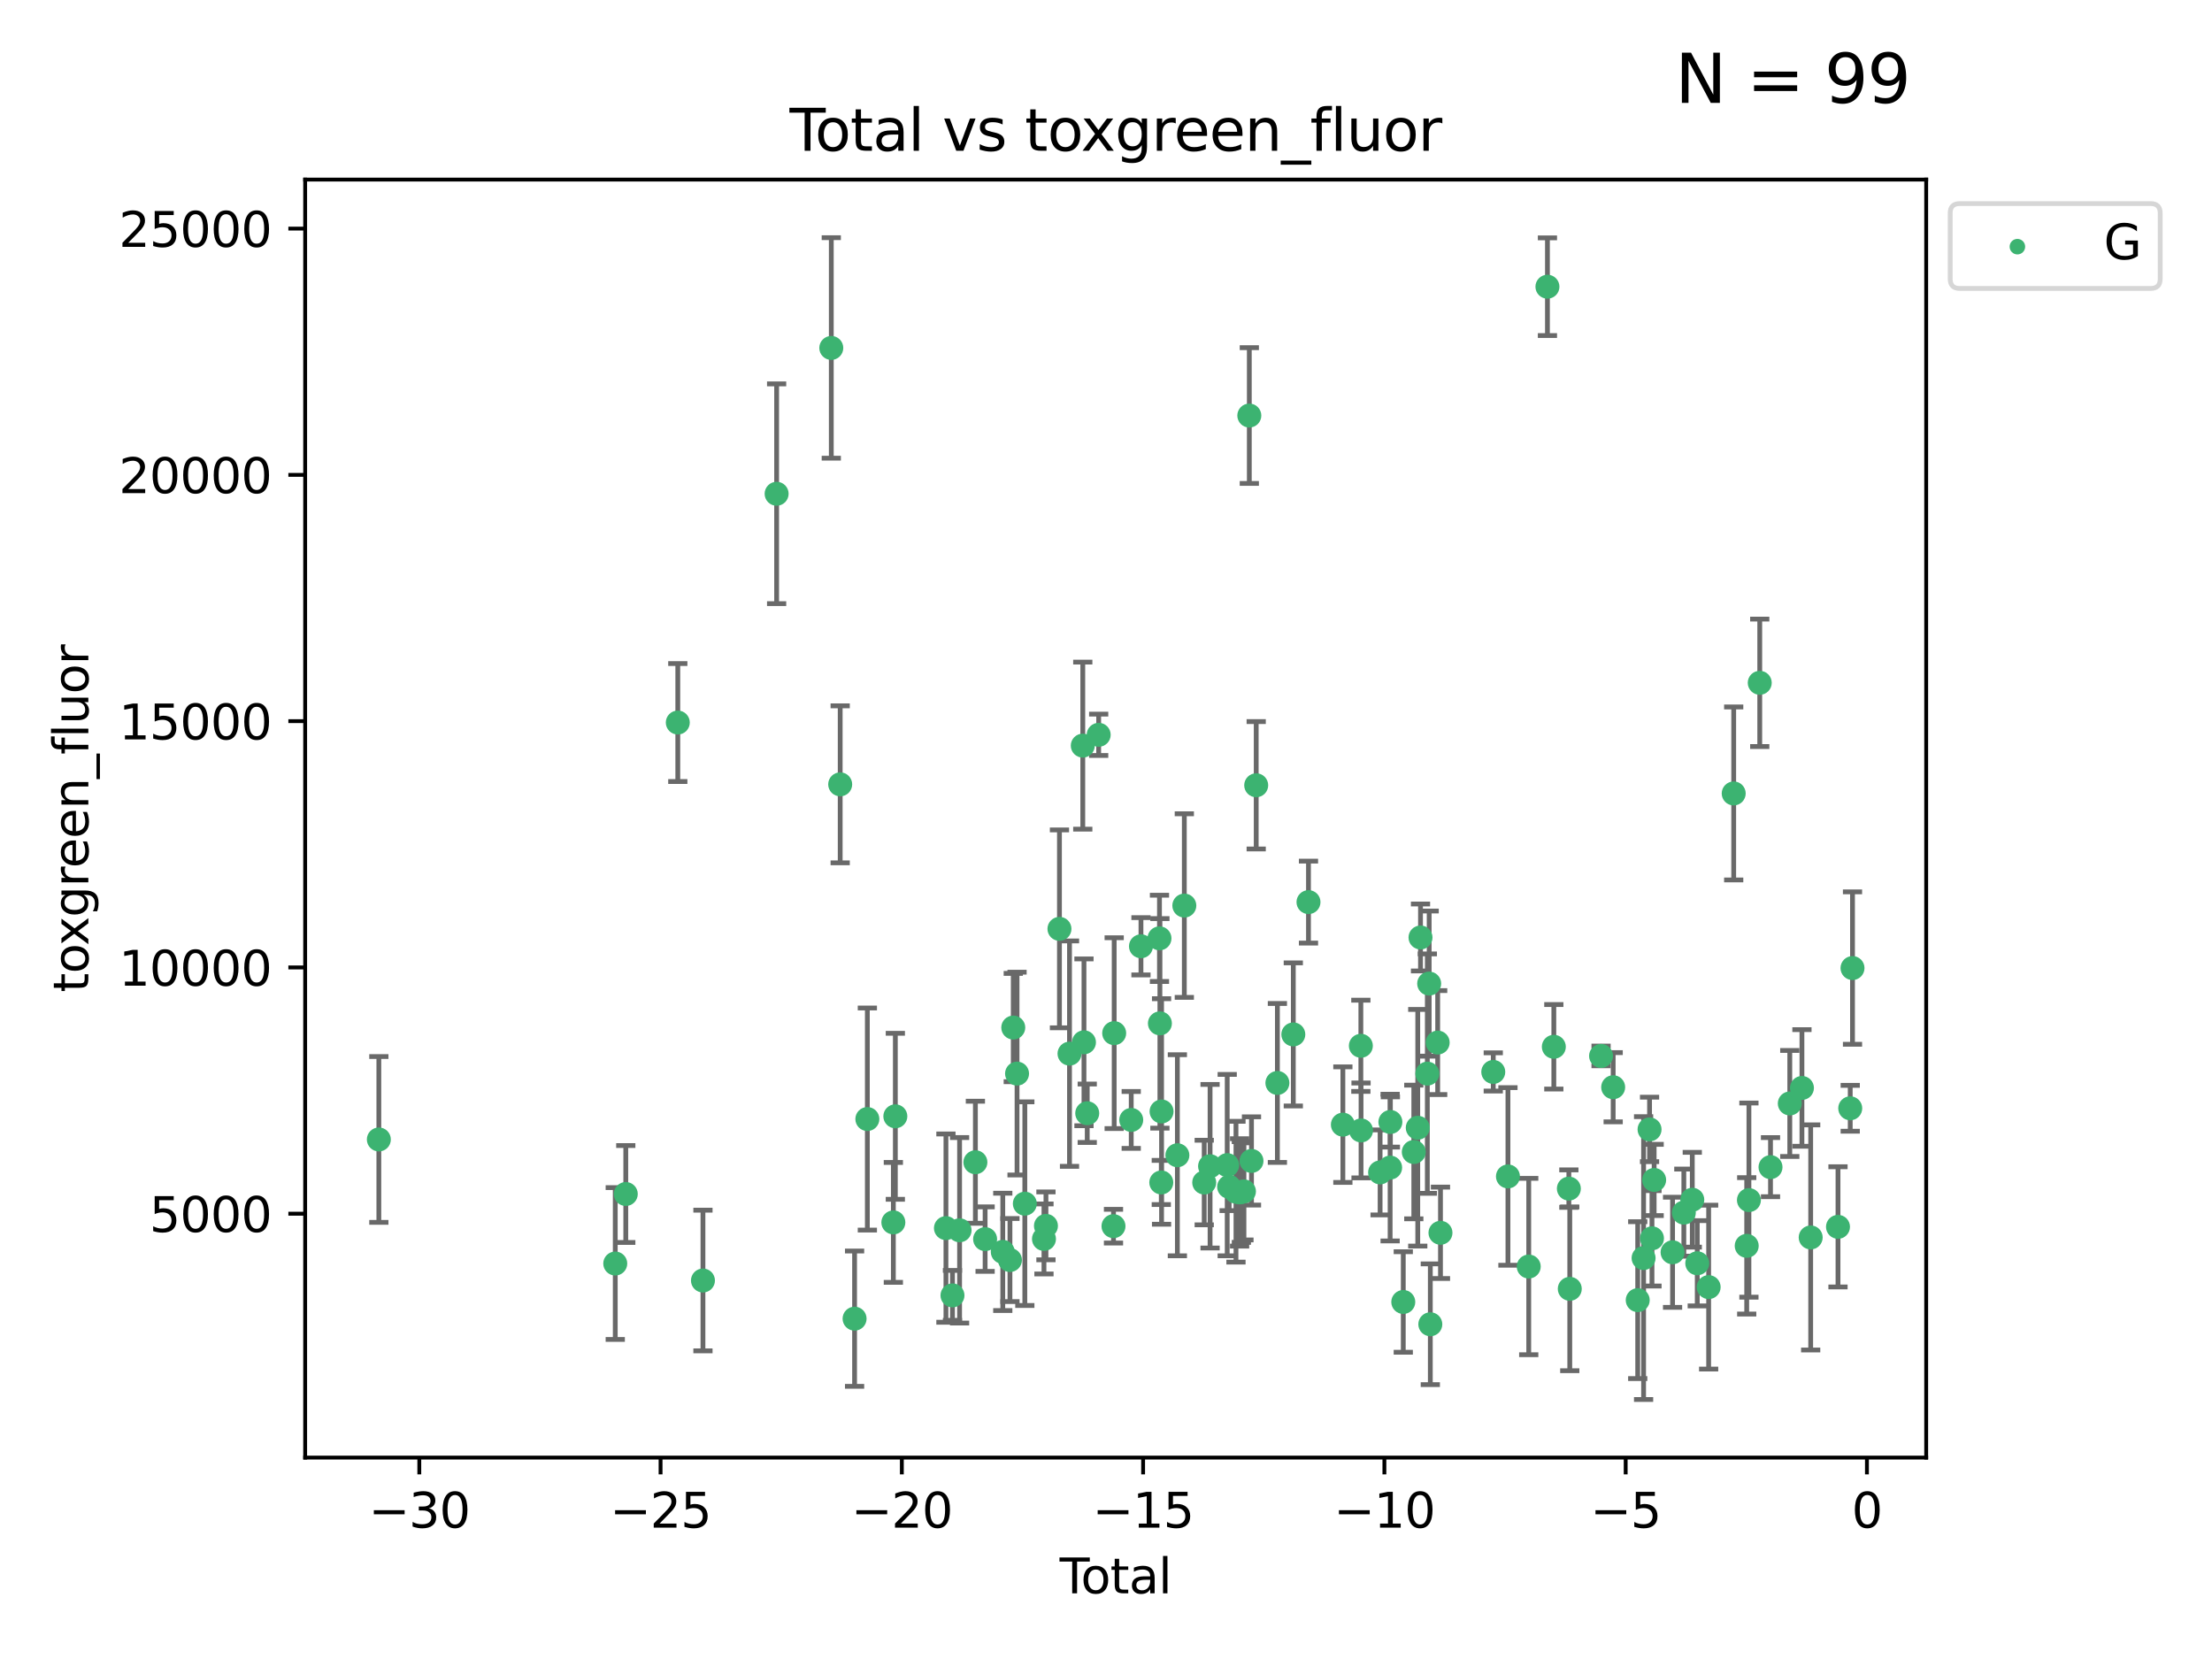 <?xml version="1.0" encoding="utf-8" standalone="no"?>
<!DOCTYPE svg PUBLIC "-//W3C//DTD SVG 1.1//EN"
  "http://www.w3.org/Graphics/SVG/1.1/DTD/svg11.dtd">
<svg xmlns:xlink="http://www.w3.org/1999/xlink" width="460.8pt" height="345.6pt" viewBox="0 0 460.8 345.6" xmlns="http://www.w3.org/2000/svg" version="1.1">
 <defs>
  <style type="text/css">*{stroke-linejoin: round; stroke-linecap: butt}</style>
 </defs>
 <g id="figure_1">
  <g id="patch_1">
   <path d="M 0 345.6 
L 460.8 345.6 
L 460.8 0 
L 0 0 
z
" style="fill: #ffffff"/>
  </g>
  <g id="axes_1">
   <g id="patch_2">
    <path d="M 63.571 303.64 
L 401.26 303.64 
L 401.26 37.411 
L 63.571 37.411 
z
" style="fill: #ffffff"/>
   </g>
   <g id="PathCollection_1">
    <defs>
     <path id="mb10543d17f" d="M 0 1.118 
C 0.297 1.118 0.581 1 0.791 0.791 
C 1 0.581 1.118 0.297 1.118 0 
C 1.118 -0.297 1 -0.581 0.791 -0.791 
C 0.581 -1 0.297 -1.118 0 -1.118 
C -0.297 -1.118 -0.581 -1 -0.791 -0.791 
C -1 -0.581 -1.118 -0.297 -1.118 0 
C -1.118 0.297 -1 0.581 -0.791 0.791 
C -0.581 1 -0.297 1.118 0 1.118 
z
" style="stroke: #3cb371"/>
    </defs>
    <g clip-path="url(#pd926c26c50)">
     <use xlink:href="#mb10543d17f" x="78.921" y="237.37" style="fill: #3cb371; stroke: #3cb371"/>
     <use xlink:href="#mb10543d17f" x="128.169" y="263.217" style="fill: #3cb371; stroke: #3cb371"/>
     <use xlink:href="#mb10543d17f" x="130.361" y="248.732" style="fill: #3cb371; stroke: #3cb371"/>
     <use xlink:href="#mb10543d17f" x="141.198" y="150.518" style="fill: #3cb371; stroke: #3cb371"/>
     <use xlink:href="#mb10543d17f" x="146.438" y="266.755" style="fill: #3cb371; stroke: #3cb371"/>
     <use xlink:href="#mb10543d17f" x="161.785" y="102.859" style="fill: #3cb371; stroke: #3cb371"/>
     <use xlink:href="#mb10543d17f" x="173.172" y="72.481" style="fill: #3cb371; stroke: #3cb371"/>
     <use xlink:href="#mb10543d17f" x="175.027" y="163.393" style="fill: #3cb371; stroke: #3cb371"/>
     <use xlink:href="#mb10543d17f" x="178.025" y="274.703" style="fill: #3cb371; stroke: #3cb371"/>
     <use xlink:href="#mb10543d17f" x="180.686" y="233.116" style="fill: #3cb371; stroke: #3cb371"/>
     <use xlink:href="#mb10543d17f" x="186.102" y="254.65" style="fill: #3cb371; stroke: #3cb371"/>
     <use xlink:href="#mb10543d17f" x="186.516" y="232.545" style="fill: #3cb371; stroke: #3cb371"/>
     <use xlink:href="#mb10543d17f" x="197.055" y="255.837" style="fill: #3cb371; stroke: #3cb371"/>
     <use xlink:href="#mb10543d17f" x="198.418" y="269.854" style="fill: #3cb371; stroke: #3cb371"/>
     <use xlink:href="#mb10543d17f" x="199.899" y="256.296" style="fill: #3cb371; stroke: #3cb371"/>
     <use xlink:href="#mb10543d17f" x="203.193" y="242.116" style="fill: #3cb371; stroke: #3cb371"/>
     <use xlink:href="#mb10543d17f" x="205.217" y="258.131" style="fill: #3cb371; stroke: #3cb371"/>
     <use xlink:href="#mb10543d17f" x="208.897" y="260.788" style="fill: #3cb371; stroke: #3cb371"/>
     <use xlink:href="#mb10543d17f" x="210.392" y="262.489" style="fill: #3cb371; stroke: #3cb371"/>
     <use xlink:href="#mb10543d17f" x="211.082" y="214.057" style="fill: #3cb371; stroke: #3cb371"/>
     <use xlink:href="#mb10543d17f" x="211.87" y="223.651" style="fill: #3cb371; stroke: #3cb371"/>
     <use xlink:href="#mb10543d17f" x="213.491" y="250.746" style="fill: #3cb371; stroke: #3cb371"/>
     <use xlink:href="#mb10543d17f" x="217.478" y="258.096" style="fill: #3cb371; stroke: #3cb371"/>
     <use xlink:href="#mb10543d17f" x="217.89" y="255.37" style="fill: #3cb371; stroke: #3cb371"/>
     <use xlink:href="#mb10543d17f" x="220.704" y="193.499" style="fill: #3cb371; stroke: #3cb371"/>
     <use xlink:href="#mb10543d17f" x="222.799" y="219.49" style="fill: #3cb371; stroke: #3cb371"/>
     <use xlink:href="#mb10543d17f" x="225.563" y="155.327" style="fill: #3cb371; stroke: #3cb371"/>
     <use xlink:href="#mb10543d17f" x="225.811" y="217.133" style="fill: #3cb371; stroke: #3cb371"/>
     <use xlink:href="#mb10543d17f" x="226.491" y="231.908" style="fill: #3cb371; stroke: #3cb371"/>
     <use xlink:href="#mb10543d17f" x="228.875" y="153.073" style="fill: #3cb371; stroke: #3cb371"/>
     <use xlink:href="#mb10543d17f" x="231.961" y="255.433" style="fill: #3cb371; stroke: #3cb371"/>
     <use xlink:href="#mb10543d17f" x="232.105" y="215.224" style="fill: #3cb371; stroke: #3cb371"/>
     <use xlink:href="#mb10543d17f" x="235.655" y="233.302" style="fill: #3cb371; stroke: #3cb371"/>
     <use xlink:href="#mb10543d17f" x="237.683" y="197.127" style="fill: #3cb371; stroke: #3cb371"/>
     <use xlink:href="#mb10543d17f" x="241.54" y="195.474" style="fill: #3cb371; stroke: #3cb371"/>
     <use xlink:href="#mb10543d17f" x="241.629" y="213.186" style="fill: #3cb371; stroke: #3cb371"/>
     <use xlink:href="#mb10543d17f" x="241.917" y="246.328" style="fill: #3cb371; stroke: #3cb371"/>
     <use xlink:href="#mb10543d17f" x="241.975" y="231.54" style="fill: #3cb371; stroke: #3cb371"/>
     <use xlink:href="#mb10543d17f" x="245.269" y="240.659" style="fill: #3cb371; stroke: #3cb371"/>
     <use xlink:href="#mb10543d17f" x="246.716" y="188.649" style="fill: #3cb371; stroke: #3cb371"/>
     <use xlink:href="#mb10543d17f" x="250.861" y="246.342" style="fill: #3cb371; stroke: #3cb371"/>
     <use xlink:href="#mb10543d17f" x="252.08" y="242.947" style="fill: #3cb371; stroke: #3cb371"/>
     <use xlink:href="#mb10543d17f" x="255.651" y="242.715" style="fill: #3cb371; stroke: #3cb371"/>
     <use xlink:href="#mb10543d17f" x="256.051" y="247.232" style="fill: #3cb371; stroke: #3cb371"/>
     <use xlink:href="#mb10543d17f" x="257.477" y="248.252" style="fill: #3cb371; stroke: #3cb371"/>
     <use xlink:href="#mb10543d17f" x="258.23" y="248.396" style="fill: #3cb371; stroke: #3cb371"/>
     <use xlink:href="#mb10543d17f" x="258.6" y="248.319" style="fill: #3cb371; stroke: #3cb371"/>
     <use xlink:href="#mb10543d17f" x="259.137" y="248.186" style="fill: #3cb371; stroke: #3cb371"/>
     <use xlink:href="#mb10543d17f" x="260.255" y="86.567" style="fill: #3cb371; stroke: #3cb371"/>
     <use xlink:href="#mb10543d17f" x="260.708" y="241.844" style="fill: #3cb371; stroke: #3cb371"/>
     <use xlink:href="#mb10543d17f" x="261.69" y="163.586" style="fill: #3cb371; stroke: #3cb371"/>
     <use xlink:href="#mb10543d17f" x="266.105" y="225.598" style="fill: #3cb371; stroke: #3cb371"/>
     <use xlink:href="#mb10543d17f" x="269.42" y="215.489" style="fill: #3cb371; stroke: #3cb371"/>
     <use xlink:href="#mb10543d17f" x="272.582" y="187.925" style="fill: #3cb371; stroke: #3cb371"/>
     <use xlink:href="#mb10543d17f" x="279.745" y="234.284" style="fill: #3cb371; stroke: #3cb371"/>
     <use xlink:href="#mb10543d17f" x="283.491" y="217.857" style="fill: #3cb371; stroke: #3cb371"/>
     <use xlink:href="#mb10543d17f" x="283.53" y="235.491" style="fill: #3cb371; stroke: #3cb371"/>
     <use xlink:href="#mb10543d17f" x="287.5" y="244.236" style="fill: #3cb371; stroke: #3cb371"/>
     <use xlink:href="#mb10543d17f" x="289.59" y="243.229" style="fill: #3cb371; stroke: #3cb371"/>
     <use xlink:href="#mb10543d17f" x="289.642" y="233.729" style="fill: #3cb371; stroke: #3cb371"/>
     <use xlink:href="#mb10543d17f" x="292.329" y="271.225" style="fill: #3cb371; stroke: #3cb371"/>
     <use xlink:href="#mb10543d17f" x="294.52" y="239.981" style="fill: #3cb371; stroke: #3cb371"/>
     <use xlink:href="#mb10543d17f" x="295.345" y="234.932" style="fill: #3cb371; stroke: #3cb371"/>
     <use xlink:href="#mb10543d17f" x="295.918" y="195.293" style="fill: #3cb371; stroke: #3cb371"/>
     <use xlink:href="#mb10543d17f" x="297.342" y="223.656" style="fill: #3cb371; stroke: #3cb371"/>
     <use xlink:href="#mb10543d17f" x="297.723" y="204.9" style="fill: #3cb371; stroke: #3cb371"/>
     <use xlink:href="#mb10543d17f" x="297.961" y="275.866" style="fill: #3cb371; stroke: #3cb371"/>
     <use xlink:href="#mb10543d17f" x="299.495" y="217.186" style="fill: #3cb371; stroke: #3cb371"/>
     <use xlink:href="#mb10543d17f" x="300.078" y="256.814" style="fill: #3cb371; stroke: #3cb371"/>
     <use xlink:href="#mb10543d17f" x="311.075" y="223.306" style="fill: #3cb371; stroke: #3cb371"/>
     <use xlink:href="#mb10543d17f" x="314.132" y="245.072" style="fill: #3cb371; stroke: #3cb371"/>
     <use xlink:href="#mb10543d17f" x="318.463" y="263.842" style="fill: #3cb371; stroke: #3cb371"/>
     <use xlink:href="#mb10543d17f" x="322.36" y="59.725" style="fill: #3cb371; stroke: #3cb371"/>
     <use xlink:href="#mb10543d17f" x="323.691" y="218.064" style="fill: #3cb371; stroke: #3cb371"/>
     <use xlink:href="#mb10543d17f" x="326.822" y="247.609" style="fill: #3cb371; stroke: #3cb371"/>
     <use xlink:href="#mb10543d17f" x="327.013" y="268.487" style="fill: #3cb371; stroke: #3cb371"/>
     <use xlink:href="#mb10543d17f" x="333.531" y="219.972" style="fill: #3cb371; stroke: #3cb371"/>
     <use xlink:href="#mb10543d17f" x="336.053" y="226.487" style="fill: #3cb371; stroke: #3cb371"/>
     <use xlink:href="#mb10543d17f" x="341.168" y="270.842" style="fill: #3cb371; stroke: #3cb371"/>
     <use xlink:href="#mb10543d17f" x="342.389" y="262.078" style="fill: #3cb371; stroke: #3cb371"/>
     <use xlink:href="#mb10543d17f" x="343.632" y="235.279" style="fill: #3cb371; stroke: #3cb371"/>
     <use xlink:href="#mb10543d17f" x="344.136" y="257.967" style="fill: #3cb371; stroke: #3cb371"/>
     <use xlink:href="#mb10543d17f" x="344.589" y="245.805" style="fill: #3cb371; stroke: #3cb371"/>
     <use xlink:href="#mb10543d17f" x="348.427" y="260.874" style="fill: #3cb371; stroke: #3cb371"/>
     <use xlink:href="#mb10543d17f" x="350.773" y="252.61" style="fill: #3cb371; stroke: #3cb371"/>
     <use xlink:href="#mb10543d17f" x="352.534" y="249.928" style="fill: #3cb371; stroke: #3cb371"/>
     <use xlink:href="#mb10543d17f" x="353.571" y="263.164" style="fill: #3cb371; stroke: #3cb371"/>
     <use xlink:href="#mb10543d17f" x="355.942" y="268.129" style="fill: #3cb371; stroke: #3cb371"/>
     <use xlink:href="#mb10543d17f" x="361.162" y="165.288" style="fill: #3cb371; stroke: #3cb371"/>
     <use xlink:href="#mb10543d17f" x="363.872" y="259.53" style="fill: #3cb371; stroke: #3cb371"/>
     <use xlink:href="#mb10543d17f" x="364.332" y="250.002" style="fill: #3cb371; stroke: #3cb371"/>
     <use xlink:href="#mb10543d17f" x="366.587" y="142.242" style="fill: #3cb371; stroke: #3cb371"/>
     <use xlink:href="#mb10543d17f" x="368.83" y="243.136" style="fill: #3cb371; stroke: #3cb371"/>
     <use xlink:href="#mb10543d17f" x="372.846" y="229.874" style="fill: #3cb371; stroke: #3cb371"/>
     <use xlink:href="#mb10543d17f" x="375.377" y="226.641" style="fill: #3cb371; stroke: #3cb371"/>
     <use xlink:href="#mb10543d17f" x="377.199" y="257.781" style="fill: #3cb371; stroke: #3cb371"/>
     <use xlink:href="#mb10543d17f" x="382.888" y="255.575" style="fill: #3cb371; stroke: #3cb371"/>
     <use xlink:href="#mb10543d17f" x="385.437" y="230.877" style="fill: #3cb371; stroke: #3cb371"/>
     <use xlink:href="#mb10543d17f" x="385.911" y="201.663" style="fill: #3cb371; stroke: #3cb371"/>
    </g>
   </g>
   <g id="matplotlib.axis_1">
    <g id="xtick_1">
     <g id="line2d_1">
      <defs>
       <path id="m28591ad742" d="M 0 0 
L 0 3.5 
" style="stroke: #000000; stroke-width: 0.8"/>
      </defs>
      <g>
       <use xlink:href="#m28591ad742" x="87.347" y="303.64" style="stroke: #000000; stroke-width: 0.8"/>
      </g>
     </g>
     <g id="text_1">
      <!-- −30 -->
      <g transform="translate(76.794 318.238)scale(0.1 -0.1)">
       <defs>
        <path id="DejaVuSans-2212" d="M 678 2272 
L 4684 2272 
L 4684 1741 
L 678 1741 
L 678 2272 
z
" transform="scale(0.016)"/>
        <path id="DejaVuSans-33" d="M 2597 2516 
Q 3050 2419 3304 2112 
Q 3559 1806 3559 1356 
Q 3559 666 3084 287 
Q 2609 -91 1734 -91 
Q 1441 -91 1130 -33 
Q 819 25 488 141 
L 488 750 
Q 750 597 1062 519 
Q 1375 441 1716 441 
Q 2309 441 2620 675 
Q 2931 909 2931 1356 
Q 2931 1769 2642 2001 
Q 2353 2234 1838 2234 
L 1294 2234 
L 1294 2753 
L 1863 2753 
Q 2328 2753 2575 2939 
Q 2822 3125 2822 3475 
Q 2822 3834 2567 4026 
Q 2313 4219 1838 4219 
Q 1578 4219 1281 4162 
Q 984 4106 628 3988 
L 628 4550 
Q 988 4650 1302 4700 
Q 1616 4750 1894 4750 
Q 2613 4750 3031 4423 
Q 3450 4097 3450 3541 
Q 3450 3153 3228 2886 
Q 3006 2619 2597 2516 
z
" transform="scale(0.016)"/>
        <path id="DejaVuSans-30" d="M 2034 4250 
Q 1547 4250 1301 3770 
Q 1056 3291 1056 2328 
Q 1056 1369 1301 889 
Q 1547 409 2034 409 
Q 2525 409 2770 889 
Q 3016 1369 3016 2328 
Q 3016 3291 2770 3770 
Q 2525 4250 2034 4250 
z
M 2034 4750 
Q 2819 4750 3233 4129 
Q 3647 3509 3647 2328 
Q 3647 1150 3233 529 
Q 2819 -91 2034 -91 
Q 1250 -91 836 529 
Q 422 1150 422 2328 
Q 422 3509 836 4129 
Q 1250 4750 2034 4750 
z
" transform="scale(0.016)"/>
       </defs>
       <use xlink:href="#DejaVuSans-2212"/>
       <use xlink:href="#DejaVuSans-33" x="83.789"/>
       <use xlink:href="#DejaVuSans-30" x="147.412"/>
      </g>
     </g>
    </g>
    <g id="xtick_2">
     <g id="line2d_2">
      <g>
       <use xlink:href="#m28591ad742" x="137.608" y="303.64" style="stroke: #000000; stroke-width: 0.8"/>
      </g>
     </g>
     <g id="text_2">
      <!-- −25 -->
      <g transform="translate(127.056 318.238)scale(0.1 -0.1)">
       <defs>
        <path id="DejaVuSans-32" d="M 1228 531 
L 3431 531 
L 3431 0 
L 469 0 
L 469 531 
Q 828 903 1448 1529 
Q 2069 2156 2228 2338 
Q 2531 2678 2651 2914 
Q 2772 3150 2772 3378 
Q 2772 3750 2511 3984 
Q 2250 4219 1831 4219 
Q 1534 4219 1204 4116 
Q 875 4013 500 3803 
L 500 4441 
Q 881 4594 1212 4672 
Q 1544 4750 1819 4750 
Q 2544 4750 2975 4387 
Q 3406 4025 3406 3419 
Q 3406 3131 3298 2873 
Q 3191 2616 2906 2266 
Q 2828 2175 2409 1742 
Q 1991 1309 1228 531 
z
" transform="scale(0.016)"/>
        <path id="DejaVuSans-35" d="M 691 4666 
L 3169 4666 
L 3169 4134 
L 1269 4134 
L 1269 2991 
Q 1406 3038 1543 3061 
Q 1681 3084 1819 3084 
Q 2600 3084 3056 2656 
Q 3513 2228 3513 1497 
Q 3513 744 3044 326 
Q 2575 -91 1722 -91 
Q 1428 -91 1123 -41 
Q 819 9 494 109 
L 494 744 
Q 775 591 1075 516 
Q 1375 441 1709 441 
Q 2250 441 2565 725 
Q 2881 1009 2881 1497 
Q 2881 1984 2565 2268 
Q 2250 2553 1709 2553 
Q 1456 2553 1204 2497 
Q 953 2441 691 2322 
L 691 4666 
z
" transform="scale(0.016)"/>
       </defs>
       <use xlink:href="#DejaVuSans-2212"/>
       <use xlink:href="#DejaVuSans-32" x="83.789"/>
       <use xlink:href="#DejaVuSans-35" x="147.412"/>
      </g>
     </g>
    </g>
    <g id="xtick_3">
     <g id="line2d_3">
      <g>
       <use xlink:href="#m28591ad742" x="187.87" y="303.64" style="stroke: #000000; stroke-width: 0.8"/>
      </g>
     </g>
     <g id="text_3">
      <!-- −20 -->
      <g transform="translate(177.318 318.238)scale(0.1 -0.1)">
       <use xlink:href="#DejaVuSans-2212"/>
       <use xlink:href="#DejaVuSans-32" x="83.789"/>
       <use xlink:href="#DejaVuSans-30" x="147.412"/>
      </g>
     </g>
    </g>
    <g id="xtick_4">
     <g id="line2d_4">
      <g>
       <use xlink:href="#m28591ad742" x="238.132" y="303.64" style="stroke: #000000; stroke-width: 0.8"/>
      </g>
     </g>
     <g id="text_4">
      <!-- −15 -->
      <g transform="translate(227.58 318.238)scale(0.1 -0.1)">
       <defs>
        <path id="DejaVuSans-31" d="M 794 531 
L 1825 531 
L 1825 4091 
L 703 3866 
L 703 4441 
L 1819 4666 
L 2450 4666 
L 2450 531 
L 3481 531 
L 3481 0 
L 794 0 
L 794 531 
z
" transform="scale(0.016)"/>
       </defs>
       <use xlink:href="#DejaVuSans-2212"/>
       <use xlink:href="#DejaVuSans-31" x="83.789"/>
       <use xlink:href="#DejaVuSans-35" x="147.412"/>
      </g>
     </g>
    </g>
    <g id="xtick_5">
     <g id="line2d_5">
      <g>
       <use xlink:href="#m28591ad742" x="288.394" y="303.64" style="stroke: #000000; stroke-width: 0.8"/>
      </g>
     </g>
     <g id="text_5">
      <!-- −10 -->
      <g transform="translate(277.842 318.238)scale(0.1 -0.1)">
       <use xlink:href="#DejaVuSans-2212"/>
       <use xlink:href="#DejaVuSans-31" x="83.789"/>
       <use xlink:href="#DejaVuSans-30" x="147.412"/>
      </g>
     </g>
    </g>
    <g id="xtick_6">
     <g id="line2d_6">
      <g>
       <use xlink:href="#m28591ad742" x="338.656" y="303.64" style="stroke: #000000; stroke-width: 0.8"/>
      </g>
     </g>
     <g id="text_6">
      <!-- −5 -->
      <g transform="translate(331.285 318.238)scale(0.1 -0.1)">
       <use xlink:href="#DejaVuSans-2212"/>
       <use xlink:href="#DejaVuSans-35" x="83.789"/>
      </g>
     </g>
    </g>
    <g id="xtick_7">
     <g id="line2d_7">
      <g>
       <use xlink:href="#m28591ad742" x="388.917" y="303.64" style="stroke: #000000; stroke-width: 0.8"/>
      </g>
     </g>
     <g id="text_7">
      <!-- 0 -->
      <g transform="translate(385.736 318.238)scale(0.1 -0.1)">
       <use xlink:href="#DejaVuSans-30"/>
      </g>
     </g>
    </g>
    <g id="text_8">
     <!-- Total -->
     <g transform="translate(220.739 331.917)scale(0.1 -0.1)">
      <defs>
       <path id="DejaVuSans-54" d="M -19 4666 
L 3928 4666 
L 3928 4134 
L 2272 4134 
L 2272 0 
L 1638 0 
L 1638 4134 
L -19 4134 
L -19 4666 
z
" transform="scale(0.016)"/>
       <path id="DejaVuSans-6f" d="M 1959 3097 
Q 1497 3097 1228 2736 
Q 959 2375 959 1747 
Q 959 1119 1226 758 
Q 1494 397 1959 397 
Q 2419 397 2687 759 
Q 2956 1122 2956 1747 
Q 2956 2369 2687 2733 
Q 2419 3097 1959 3097 
z
M 1959 3584 
Q 2709 3584 3137 3096 
Q 3566 2609 3566 1747 
Q 3566 888 3137 398 
Q 2709 -91 1959 -91 
Q 1206 -91 779 398 
Q 353 888 353 1747 
Q 353 2609 779 3096 
Q 1206 3584 1959 3584 
z
" transform="scale(0.016)"/>
       <path id="DejaVuSans-74" d="M 1172 4494 
L 1172 3500 
L 2356 3500 
L 2356 3053 
L 1172 3053 
L 1172 1153 
Q 1172 725 1289 603 
Q 1406 481 1766 481 
L 2356 481 
L 2356 0 
L 1766 0 
Q 1100 0 847 248 
Q 594 497 594 1153 
L 594 3053 
L 172 3053 
L 172 3500 
L 594 3500 
L 594 4494 
L 1172 4494 
z
" transform="scale(0.016)"/>
       <path id="DejaVuSans-61" d="M 2194 1759 
Q 1497 1759 1228 1600 
Q 959 1441 959 1056 
Q 959 750 1161 570 
Q 1363 391 1709 391 
Q 2188 391 2477 730 
Q 2766 1069 2766 1631 
L 2766 1759 
L 2194 1759 
z
M 3341 1997 
L 3341 0 
L 2766 0 
L 2766 531 
Q 2569 213 2275 61 
Q 1981 -91 1556 -91 
Q 1019 -91 701 211 
Q 384 513 384 1019 
Q 384 1609 779 1909 
Q 1175 2209 1959 2209 
L 2766 2209 
L 2766 2266 
Q 2766 2663 2505 2880 
Q 2244 3097 1772 3097 
Q 1472 3097 1187 3025 
Q 903 2953 641 2809 
L 641 3341 
Q 956 3463 1253 3523 
Q 1550 3584 1831 3584 
Q 2591 3584 2966 3190 
Q 3341 2797 3341 1997 
z
" transform="scale(0.016)"/>
       <path id="DejaVuSans-6c" d="M 603 4863 
L 1178 4863 
L 1178 0 
L 603 0 
L 603 4863 
z
" transform="scale(0.016)"/>
      </defs>
      <use xlink:href="#DejaVuSans-54"/>
      <use xlink:href="#DejaVuSans-6f" x="44.084"/>
      <use xlink:href="#DejaVuSans-74" x="105.266"/>
      <use xlink:href="#DejaVuSans-61" x="144.475"/>
      <use xlink:href="#DejaVuSans-6c" x="205.754"/>
     </g>
    </g>
   </g>
   <g id="matplotlib.axis_2">
    <g id="ytick_1">
     <g id="line2d_8">
      <defs>
       <path id="mf52e9debd9" d="M 0 0 
L -3.5 0 
" style="stroke: #000000; stroke-width: 0.8"/>
      </defs>
      <g>
       <use xlink:href="#mf52e9debd9" x="63.571" y="252.839" style="stroke: #000000; stroke-width: 0.8"/>
      </g>
     </g>
     <g id="text_9">
      <!-- 5000 -->
      <g transform="translate(31.121 256.638)scale(0.1 -0.1)">
       <use xlink:href="#DejaVuSans-35"/>
       <use xlink:href="#DejaVuSans-30" x="63.623"/>
       <use xlink:href="#DejaVuSans-30" x="127.246"/>
       <use xlink:href="#DejaVuSans-30" x="190.869"/>
      </g>
     </g>
    </g>
    <g id="ytick_2">
     <g id="line2d_9">
      <g>
       <use xlink:href="#mf52e9debd9" x="63.571" y="201.535" style="stroke: #000000; stroke-width: 0.8"/>
      </g>
     </g>
     <g id="text_10">
      <!-- 10000 -->
      <g transform="translate(24.759 205.334)scale(0.1 -0.1)">
       <use xlink:href="#DejaVuSans-31"/>
       <use xlink:href="#DejaVuSans-30" x="63.623"/>
       <use xlink:href="#DejaVuSans-30" x="127.246"/>
       <use xlink:href="#DejaVuSans-30" x="190.869"/>
       <use xlink:href="#DejaVuSans-30" x="254.492"/>
      </g>
     </g>
    </g>
    <g id="ytick_3">
     <g id="line2d_10">
      <g>
       <use xlink:href="#mf52e9debd9" x="63.571" y="150.23" style="stroke: #000000; stroke-width: 0.8"/>
      </g>
     </g>
     <g id="text_11">
      <!-- 15000 -->
      <g transform="translate(24.759 154.03)scale(0.1 -0.1)">
       <use xlink:href="#DejaVuSans-31"/>
       <use xlink:href="#DejaVuSans-35" x="63.623"/>
       <use xlink:href="#DejaVuSans-30" x="127.246"/>
       <use xlink:href="#DejaVuSans-30" x="190.869"/>
       <use xlink:href="#DejaVuSans-30" x="254.492"/>
      </g>
     </g>
    </g>
    <g id="ytick_4">
     <g id="line2d_11">
      <g>
       <use xlink:href="#mf52e9debd9" x="63.571" y="98.926" style="stroke: #000000; stroke-width: 0.8"/>
      </g>
     </g>
     <g id="text_12">
      <!-- 20000 -->
      <g transform="translate(24.759 102.725)scale(0.1 -0.1)">
       <use xlink:href="#DejaVuSans-32"/>
       <use xlink:href="#DejaVuSans-30" x="63.623"/>
       <use xlink:href="#DejaVuSans-30" x="127.246"/>
       <use xlink:href="#DejaVuSans-30" x="190.869"/>
       <use xlink:href="#DejaVuSans-30" x="254.492"/>
      </g>
     </g>
    </g>
    <g id="ytick_5">
     <g id="line2d_12">
      <g>
       <use xlink:href="#mf52e9debd9" x="63.571" y="47.622" style="stroke: #000000; stroke-width: 0.8"/>
      </g>
     </g>
     <g id="text_13">
      <!-- 25000 -->
      <g transform="translate(24.759 51.421)scale(0.1 -0.1)">
       <use xlink:href="#DejaVuSans-32"/>
       <use xlink:href="#DejaVuSans-35" x="63.623"/>
       <use xlink:href="#DejaVuSans-30" x="127.246"/>
       <use xlink:href="#DejaVuSans-30" x="190.869"/>
       <use xlink:href="#DejaVuSans-30" x="254.492"/>
      </g>
     </g>
    </g>
    <g id="text_14">
     <!-- toxgreen_fluor -->
     <g transform="translate(18.401 206.72)rotate(-90)scale(0.1 -0.1)">
      <defs>
       <path id="DejaVuSans-78" d="M 3513 3500 
L 2247 1797 
L 3578 0 
L 2900 0 
L 1881 1375 
L 863 0 
L 184 0 
L 1544 1831 
L 300 3500 
L 978 3500 
L 1906 2253 
L 2834 3500 
L 3513 3500 
z
" transform="scale(0.016)"/>
       <path id="DejaVuSans-67" d="M 2906 1791 
Q 2906 2416 2648 2759 
Q 2391 3103 1925 3103 
Q 1463 3103 1205 2759 
Q 947 2416 947 1791 
Q 947 1169 1205 825 
Q 1463 481 1925 481 
Q 2391 481 2648 825 
Q 2906 1169 2906 1791 
z
M 3481 434 
Q 3481 -459 3084 -895 
Q 2688 -1331 1869 -1331 
Q 1566 -1331 1297 -1286 
Q 1028 -1241 775 -1147 
L 775 -588 
Q 1028 -725 1275 -790 
Q 1522 -856 1778 -856 
Q 2344 -856 2625 -561 
Q 2906 -266 2906 331 
L 2906 616 
Q 2728 306 2450 153 
Q 2172 0 1784 0 
Q 1141 0 747 490 
Q 353 981 353 1791 
Q 353 2603 747 3093 
Q 1141 3584 1784 3584 
Q 2172 3584 2450 3431 
Q 2728 3278 2906 2969 
L 2906 3500 
L 3481 3500 
L 3481 434 
z
" transform="scale(0.016)"/>
       <path id="DejaVuSans-72" d="M 2631 2963 
Q 2534 3019 2420 3045 
Q 2306 3072 2169 3072 
Q 1681 3072 1420 2755 
Q 1159 2438 1159 1844 
L 1159 0 
L 581 0 
L 581 3500 
L 1159 3500 
L 1159 2956 
Q 1341 3275 1631 3429 
Q 1922 3584 2338 3584 
Q 2397 3584 2469 3576 
Q 2541 3569 2628 3553 
L 2631 2963 
z
" transform="scale(0.016)"/>
       <path id="DejaVuSans-65" d="M 3597 1894 
L 3597 1613 
L 953 1613 
Q 991 1019 1311 708 
Q 1631 397 2203 397 
Q 2534 397 2845 478 
Q 3156 559 3463 722 
L 3463 178 
Q 3153 47 2828 -22 
Q 2503 -91 2169 -91 
Q 1331 -91 842 396 
Q 353 884 353 1716 
Q 353 2575 817 3079 
Q 1281 3584 2069 3584 
Q 2775 3584 3186 3129 
Q 3597 2675 3597 1894 
z
M 3022 2063 
Q 3016 2534 2758 2815 
Q 2500 3097 2075 3097 
Q 1594 3097 1305 2825 
Q 1016 2553 972 2059 
L 3022 2063 
z
" transform="scale(0.016)"/>
       <path id="DejaVuSans-6e" d="M 3513 2113 
L 3513 0 
L 2938 0 
L 2938 2094 
Q 2938 2591 2744 2837 
Q 2550 3084 2163 3084 
Q 1697 3084 1428 2787 
Q 1159 2491 1159 1978 
L 1159 0 
L 581 0 
L 581 3500 
L 1159 3500 
L 1159 2956 
Q 1366 3272 1645 3428 
Q 1925 3584 2291 3584 
Q 2894 3584 3203 3211 
Q 3513 2838 3513 2113 
z
" transform="scale(0.016)"/>
       <path id="DejaVuSans-5f" d="M 3263 -1063 
L 3263 -1509 
L -63 -1509 
L -63 -1063 
L 3263 -1063 
z
" transform="scale(0.016)"/>
       <path id="DejaVuSans-66" d="M 2375 4863 
L 2375 4384 
L 1825 4384 
Q 1516 4384 1395 4259 
Q 1275 4134 1275 3809 
L 1275 3500 
L 2222 3500 
L 2222 3053 
L 1275 3053 
L 1275 0 
L 697 0 
L 697 3053 
L 147 3053 
L 147 3500 
L 697 3500 
L 697 3744 
Q 697 4328 969 4595 
Q 1241 4863 1831 4863 
L 2375 4863 
z
" transform="scale(0.016)"/>
       <path id="DejaVuSans-75" d="M 544 1381 
L 544 3500 
L 1119 3500 
L 1119 1403 
Q 1119 906 1312 657 
Q 1506 409 1894 409 
Q 2359 409 2629 706 
Q 2900 1003 2900 1516 
L 2900 3500 
L 3475 3500 
L 3475 0 
L 2900 0 
L 2900 538 
Q 2691 219 2414 64 
Q 2138 -91 1772 -91 
Q 1169 -91 856 284 
Q 544 659 544 1381 
z
M 1991 3584 
L 1991 3584 
z
" transform="scale(0.016)"/>
      </defs>
      <use xlink:href="#DejaVuSans-74"/>
      <use xlink:href="#DejaVuSans-6f" x="39.209"/>
      <use xlink:href="#DejaVuSans-78" x="97.266"/>
      <use xlink:href="#DejaVuSans-67" x="156.445"/>
      <use xlink:href="#DejaVuSans-72" x="219.922"/>
      <use xlink:href="#DejaVuSans-65" x="258.785"/>
      <use xlink:href="#DejaVuSans-65" x="320.309"/>
      <use xlink:href="#DejaVuSans-6e" x="381.832"/>
      <use xlink:href="#DejaVuSans-5f" x="445.211"/>
      <use xlink:href="#DejaVuSans-66" x="495.211"/>
      <use xlink:href="#DejaVuSans-6c" x="530.416"/>
      <use xlink:href="#DejaVuSans-75" x="558.199"/>
      <use xlink:href="#DejaVuSans-6f" x="621.578"/>
      <use xlink:href="#DejaVuSans-72" x="682.76"/>
     </g>
    </g>
   </g>
   <g id="LineCollection_1">
    <path d="M 78.921 254.641 
L 78.921 220.098 
" clip-path="url(#pd926c26c50)" style="fill: none; stroke: #696969"/>
    <path d="M 128.169 279.032 
L 128.169 247.402 
" clip-path="url(#pd926c26c50)" style="fill: none; stroke: #696969"/>
    <path d="M 130.361 258.83 
L 130.361 238.635 
" clip-path="url(#pd926c26c50)" style="fill: none; stroke: #696969"/>
    <path d="M 141.198 162.805 
L 141.198 138.232 
" clip-path="url(#pd926c26c50)" style="fill: none; stroke: #696969"/>
    <path d="M 146.438 281.408 
L 146.438 252.102 
" clip-path="url(#pd926c26c50)" style="fill: none; stroke: #696969"/>
    <path d="M 161.785 125.746 
L 161.785 79.972 
" clip-path="url(#pd926c26c50)" style="fill: none; stroke: #696969"/>
    <path d="M 173.172 95.45 
L 173.172 49.513 
" clip-path="url(#pd926c26c50)" style="fill: none; stroke: #696969"/>
    <path d="M 175.027 179.746 
L 175.027 147.04 
" clip-path="url(#pd926c26c50)" style="fill: none; stroke: #696969"/>
    <path d="M 178.025 288.799 
L 178.025 260.608 
" clip-path="url(#pd926c26c50)" style="fill: none; stroke: #696969"/>
    <path d="M 180.686 256.248 
L 180.686 209.985 
" clip-path="url(#pd926c26c50)" style="fill: none; stroke: #696969"/>
    <path d="M 186.102 267.139 
L 186.102 242.161 
" clip-path="url(#pd926c26c50)" style="fill: none; stroke: #696969"/>
    <path d="M 186.516 249.835 
L 186.516 215.255 
" clip-path="url(#pd926c26c50)" style="fill: none; stroke: #696969"/>
    <path d="M 197.055 275.447 
L 197.055 236.226 
" clip-path="url(#pd926c26c50)" style="fill: none; stroke: #696969"/>
    <path d="M 198.418 275.053 
L 198.418 264.654 
" clip-path="url(#pd926c26c50)" style="fill: none; stroke: #696969"/>
    <path d="M 199.899 275.617 
L 199.899 236.975 
" clip-path="url(#pd926c26c50)" style="fill: none; stroke: #696969"/>
    <path d="M 203.193 254.827 
L 203.193 229.406 
" clip-path="url(#pd926c26c50)" style="fill: none; stroke: #696969"/>
    <path d="M 205.217 264.849 
L 205.217 251.414 
" clip-path="url(#pd926c26c50)" style="fill: none; stroke: #696969"/>
    <path d="M 208.897 273.01 
L 208.897 248.566 
" clip-path="url(#pd926c26c50)" style="fill: none; stroke: #696969"/>
    <path d="M 210.392 271.138 
L 210.392 253.84 
" clip-path="url(#pd926c26c50)" style="fill: none; stroke: #696969"/>
    <path d="M 211.082 225.338 
L 211.082 202.777 
" clip-path="url(#pd926c26c50)" style="fill: none; stroke: #696969"/>
    <path d="M 211.87 244.775 
L 211.87 202.526 
" clip-path="url(#pd926c26c50)" style="fill: none; stroke: #696969"/>
    <path d="M 213.491 271.96 
L 213.491 229.532 
" clip-path="url(#pd926c26c50)" style="fill: none; stroke: #696969"/>
    <path d="M 217.478 265.386 
L 217.478 250.805 
" clip-path="url(#pd926c26c50)" style="fill: none; stroke: #696969"/>
    <path d="M 217.89 262.443 
L 217.89 248.297 
" clip-path="url(#pd926c26c50)" style="fill: none; stroke: #696969"/>
    <path d="M 220.704 214.111 
L 220.704 172.888 
" clip-path="url(#pd926c26c50)" style="fill: none; stroke: #696969"/>
    <path d="M 222.799 242.971 
L 222.799 196.009 
" clip-path="url(#pd926c26c50)" style="fill: none; stroke: #696969"/>
    <path d="M 225.563 172.723 
L 225.563 137.93 
" clip-path="url(#pd926c26c50)" style="fill: none; stroke: #696969"/>
    <path d="M 225.811 234.508 
L 225.811 199.757 
" clip-path="url(#pd926c26c50)" style="fill: none; stroke: #696969"/>
    <path d="M 226.491 237.993 
L 226.491 225.823 
" clip-path="url(#pd926c26c50)" style="fill: none; stroke: #696969"/>
    <path d="M 228.875 157.379 
L 228.875 148.768 
" clip-path="url(#pd926c26c50)" style="fill: none; stroke: #696969"/>
    <path d="M 231.961 258.946 
L 231.961 251.919 
" clip-path="url(#pd926c26c50)" style="fill: none; stroke: #696969"/>
    <path d="M 232.105 235.101 
L 232.105 195.347 
" clip-path="url(#pd926c26c50)" style="fill: none; stroke: #696969"/>
    <path d="M 235.655 239.227 
L 235.655 227.376 
" clip-path="url(#pd926c26c50)" style="fill: none; stroke: #696969"/>
    <path d="M 237.683 203.096 
L 237.683 191.158 
" clip-path="url(#pd926c26c50)" style="fill: none; stroke: #696969"/>
    <path d="M 241.54 204.46 
L 241.54 186.489 
" clip-path="url(#pd926c26c50)" style="fill: none; stroke: #696969"/>
    <path d="M 241.629 235.01 
L 241.629 191.362 
" clip-path="url(#pd926c26c50)" style="fill: none; stroke: #696969"/>
    <path d="M 241.917 250.927 
L 241.917 241.729 
" clip-path="url(#pd926c26c50)" style="fill: none; stroke: #696969"/>
    <path d="M 241.975 255.032 
L 241.975 208.049 
" clip-path="url(#pd926c26c50)" style="fill: none; stroke: #696969"/>
    <path d="M 245.269 261.607 
L 245.269 219.712 
" clip-path="url(#pd926c26c50)" style="fill: none; stroke: #696969"/>
    <path d="M 246.716 207.772 
L 246.716 169.525 
" clip-path="url(#pd926c26c50)" style="fill: none; stroke: #696969"/>
    <path d="M 250.861 255.151 
L 250.861 237.534 
" clip-path="url(#pd926c26c50)" style="fill: none; stroke: #696969"/>
    <path d="M 252.08 259.984 
L 252.08 225.911 
" clip-path="url(#pd926c26c50)" style="fill: none; stroke: #696969"/>
    <path d="M 255.651 261.608 
L 255.651 223.821 
" clip-path="url(#pd926c26c50)" style="fill: none; stroke: #696969"/>
    <path d="M 256.051 252.194 
L 256.051 242.27 
" clip-path="url(#pd926c26c50)" style="fill: none; stroke: #696969"/>
    <path d="M 257.477 262.917 
L 257.477 233.587 
" clip-path="url(#pd926c26c50)" style="fill: none; stroke: #696969"/>
    <path d="M 258.23 259.582 
L 258.23 237.21 
" clip-path="url(#pd926c26c50)" style="fill: none; stroke: #696969"/>
    <path d="M 258.6 258.809 
L 258.6 237.829 
" clip-path="url(#pd926c26c50)" style="fill: none; stroke: #696969"/>
    <path d="M 259.137 258.301 
L 259.137 238.071 
" clip-path="url(#pd926c26c50)" style="fill: none; stroke: #696969"/>
    <path d="M 260.255 100.71 
L 260.255 72.424 
" clip-path="url(#pd926c26c50)" style="fill: none; stroke: #696969"/>
    <path d="M 260.708 251.034 
L 260.708 232.654 
" clip-path="url(#pd926c26c50)" style="fill: none; stroke: #696969"/>
    <path d="M 261.69 176.854 
L 261.69 150.317 
" clip-path="url(#pd926c26c50)" style="fill: none; stroke: #696969"/>
    <path d="M 266.105 242.153 
L 266.105 209.043 
" clip-path="url(#pd926c26c50)" style="fill: none; stroke: #696969"/>
    <path d="M 269.42 230.395 
L 269.42 200.584 
" clip-path="url(#pd926c26c50)" style="fill: none; stroke: #696969"/>
    <path d="M 272.582 196.462 
L 272.582 179.388 
" clip-path="url(#pd926c26c50)" style="fill: none; stroke: #696969"/>
    <path d="M 279.745 246.318 
L 279.745 222.249 
" clip-path="url(#pd926c26c50)" style="fill: none; stroke: #696969"/>
    <path d="M 283.491 227.36 
L 283.491 208.354 
" clip-path="url(#pd926c26c50)" style="fill: none; stroke: #696969"/>
    <path d="M 283.53 245.374 
L 283.53 225.609 
" clip-path="url(#pd926c26c50)" style="fill: none; stroke: #696969"/>
    <path d="M 287.5 253.093 
L 287.5 235.38 
" clip-path="url(#pd926c26c50)" style="fill: none; stroke: #696969"/>
    <path d="M 289.59 258.506 
L 289.59 227.952 
" clip-path="url(#pd926c26c50)" style="fill: none; stroke: #696969"/>
    <path d="M 289.642 238.958 
L 289.642 228.501 
" clip-path="url(#pd926c26c50)" style="fill: none; stroke: #696969"/>
    <path d="M 292.329 281.697 
L 292.329 260.754 
" clip-path="url(#pd926c26c50)" style="fill: none; stroke: #696969"/>
    <path d="M 294.52 253.903 
L 294.52 226.059 
" clip-path="url(#pd926c26c50)" style="fill: none; stroke: #696969"/>
    <path d="M 295.345 259.58 
L 295.345 210.284 
" clip-path="url(#pd926c26c50)" style="fill: none; stroke: #696969"/>
    <path d="M 295.918 202.267 
L 295.918 188.319 
" clip-path="url(#pd926c26c50)" style="fill: none; stroke: #696969"/>
    <path d="M 297.342 248.595 
L 297.342 198.716 
" clip-path="url(#pd926c26c50)" style="fill: none; stroke: #696969"/>
    <path d="M 297.723 220.018 
L 297.723 189.782 
" clip-path="url(#pd926c26c50)" style="fill: none; stroke: #696969"/>
    <path d="M 297.961 288.443 
L 297.961 263.289 
" clip-path="url(#pd926c26c50)" style="fill: none; stroke: #696969"/>
    <path d="M 299.495 228.016 
L 299.495 206.355 
" clip-path="url(#pd926c26c50)" style="fill: none; stroke: #696969"/>
    <path d="M 300.078 266.334 
L 300.078 247.294 
" clip-path="url(#pd926c26c50)" style="fill: none; stroke: #696969"/>
    <path d="M 311.075 227.287 
L 311.075 219.325 
" clip-path="url(#pd926c26c50)" style="fill: none; stroke: #696969"/>
    <path d="M 314.132 263.575 
L 314.132 226.569 
" clip-path="url(#pd926c26c50)" style="fill: none; stroke: #696969"/>
    <path d="M 318.463 282.216 
L 318.463 245.468 
" clip-path="url(#pd926c26c50)" style="fill: none; stroke: #696969"/>
    <path d="M 322.36 69.9 
L 322.36 49.549 
" clip-path="url(#pd926c26c50)" style="fill: none; stroke: #696969"/>
    <path d="M 323.691 226.863 
L 323.691 209.265 
" clip-path="url(#pd926c26c50)" style="fill: none; stroke: #696969"/>
    <path d="M 326.822 251.509 
L 326.822 243.708 
" clip-path="url(#pd926c26c50)" style="fill: none; stroke: #696969"/>
    <path d="M 327.013 285.54 
L 327.013 251.435 
" clip-path="url(#pd926c26c50)" style="fill: none; stroke: #696969"/>
    <path d="M 333.531 222.029 
L 333.531 217.915 
" clip-path="url(#pd926c26c50)" style="fill: none; stroke: #696969"/>
    <path d="M 336.053 233.696 
L 336.053 219.278 
" clip-path="url(#pd926c26c50)" style="fill: none; stroke: #696969"/>
    <path d="M 341.168 287.184 
L 341.168 254.5 
" clip-path="url(#pd926c26c50)" style="fill: none; stroke: #696969"/>
    <path d="M 342.389 291.539 
L 342.389 232.618 
" clip-path="url(#pd926c26c50)" style="fill: none; stroke: #696969"/>
    <path d="M 343.632 241.998 
L 343.632 228.56 
" clip-path="url(#pd926c26c50)" style="fill: none; stroke: #696969"/>
    <path d="M 344.136 267.904 
L 344.136 248.03 
" clip-path="url(#pd926c26c50)" style="fill: none; stroke: #696969"/>
    <path d="M 344.589 253.222 
L 344.589 238.389 
" clip-path="url(#pd926c26c50)" style="fill: none; stroke: #696969"/>
    <path d="M 348.427 272.344 
L 348.427 249.403 
" clip-path="url(#pd926c26c50)" style="fill: none; stroke: #696969"/>
    <path d="M 350.773 261.684 
L 350.773 243.536 
" clip-path="url(#pd926c26c50)" style="fill: none; stroke: #696969"/>
    <path d="M 352.534 259.801 
L 352.534 240.055 
" clip-path="url(#pd926c26c50)" style="fill: none; stroke: #696969"/>
    <path d="M 353.571 272.043 
L 353.571 254.285 
" clip-path="url(#pd926c26c50)" style="fill: none; stroke: #696969"/>
    <path d="M 355.942 285.2 
L 355.942 251.059 
" clip-path="url(#pd926c26c50)" style="fill: none; stroke: #696969"/>
    <path d="M 361.162 183.306 
L 361.162 147.271 
" clip-path="url(#pd926c26c50)" style="fill: none; stroke: #696969"/>
    <path d="M 363.872 273.738 
L 363.872 245.323 
" clip-path="url(#pd926c26c50)" style="fill: none; stroke: #696969"/>
    <path d="M 364.332 270.227 
L 364.332 229.777 
" clip-path="url(#pd926c26c50)" style="fill: none; stroke: #696969"/>
    <path d="M 366.587 155.517 
L 366.587 128.968 
" clip-path="url(#pd926c26c50)" style="fill: none; stroke: #696969"/>
    <path d="M 368.83 249.296 
L 368.83 236.977 
" clip-path="url(#pd926c26c50)" style="fill: none; stroke: #696969"/>
    <path d="M 372.846 240.915 
L 372.846 218.834 
" clip-path="url(#pd926c26c50)" style="fill: none; stroke: #696969"/>
    <path d="M 375.377 238.785 
L 375.377 214.497 
" clip-path="url(#pd926c26c50)" style="fill: none; stroke: #696969"/>
    <path d="M 377.199 281.229 
L 377.199 234.333 
" clip-path="url(#pd926c26c50)" style="fill: none; stroke: #696969"/>
    <path d="M 382.888 268.094 
L 382.888 243.057 
" clip-path="url(#pd926c26c50)" style="fill: none; stroke: #696969"/>
    <path d="M 385.437 235.655 
L 385.437 226.098 
" clip-path="url(#pd926c26c50)" style="fill: none; stroke: #696969"/>
    <path d="M 385.911 217.542 
L 385.911 185.785 
" clip-path="url(#pd926c26c50)" style="fill: none; stroke: #696969"/>
   </g>
   <g id="line2d_13">
    <defs>
     <path id="m7e086f8dcd" d="M 2 0 
L -2 -0 
" style="stroke: #696969"/>
    </defs>
    <g clip-path="url(#pd926c26c50)">
     <use xlink:href="#m7e086f8dcd" x="78.921" y="254.641" style="fill: #696969; stroke: #696969"/>
     <use xlink:href="#m7e086f8dcd" x="128.169" y="279.032" style="fill: #696969; stroke: #696969"/>
     <use xlink:href="#m7e086f8dcd" x="130.361" y="258.83" style="fill: #696969; stroke: #696969"/>
     <use xlink:href="#m7e086f8dcd" x="141.198" y="162.805" style="fill: #696969; stroke: #696969"/>
     <use xlink:href="#m7e086f8dcd" x="146.438" y="281.408" style="fill: #696969; stroke: #696969"/>
     <use xlink:href="#m7e086f8dcd" x="161.785" y="125.746" style="fill: #696969; stroke: #696969"/>
     <use xlink:href="#m7e086f8dcd" x="173.172" y="95.45" style="fill: #696969; stroke: #696969"/>
     <use xlink:href="#m7e086f8dcd" x="175.027" y="179.746" style="fill: #696969; stroke: #696969"/>
     <use xlink:href="#m7e086f8dcd" x="178.025" y="288.799" style="fill: #696969; stroke: #696969"/>
     <use xlink:href="#m7e086f8dcd" x="180.686" y="256.248" style="fill: #696969; stroke: #696969"/>
     <use xlink:href="#m7e086f8dcd" x="186.102" y="267.139" style="fill: #696969; stroke: #696969"/>
     <use xlink:href="#m7e086f8dcd" x="186.516" y="249.835" style="fill: #696969; stroke: #696969"/>
     <use xlink:href="#m7e086f8dcd" x="197.055" y="275.447" style="fill: #696969; stroke: #696969"/>
     <use xlink:href="#m7e086f8dcd" x="198.418" y="275.053" style="fill: #696969; stroke: #696969"/>
     <use xlink:href="#m7e086f8dcd" x="199.899" y="275.617" style="fill: #696969; stroke: #696969"/>
     <use xlink:href="#m7e086f8dcd" x="203.193" y="254.827" style="fill: #696969; stroke: #696969"/>
     <use xlink:href="#m7e086f8dcd" x="205.217" y="264.849" style="fill: #696969; stroke: #696969"/>
     <use xlink:href="#m7e086f8dcd" x="208.897" y="273.01" style="fill: #696969; stroke: #696969"/>
     <use xlink:href="#m7e086f8dcd" x="210.392" y="271.138" style="fill: #696969; stroke: #696969"/>
     <use xlink:href="#m7e086f8dcd" x="211.082" y="225.338" style="fill: #696969; stroke: #696969"/>
     <use xlink:href="#m7e086f8dcd" x="211.87" y="244.775" style="fill: #696969; stroke: #696969"/>
     <use xlink:href="#m7e086f8dcd" x="213.491" y="271.96" style="fill: #696969; stroke: #696969"/>
     <use xlink:href="#m7e086f8dcd" x="217.478" y="265.386" style="fill: #696969; stroke: #696969"/>
     <use xlink:href="#m7e086f8dcd" x="217.89" y="262.443" style="fill: #696969; stroke: #696969"/>
     <use xlink:href="#m7e086f8dcd" x="220.704" y="214.111" style="fill: #696969; stroke: #696969"/>
     <use xlink:href="#m7e086f8dcd" x="222.799" y="242.971" style="fill: #696969; stroke: #696969"/>
     <use xlink:href="#m7e086f8dcd" x="225.563" y="172.723" style="fill: #696969; stroke: #696969"/>
     <use xlink:href="#m7e086f8dcd" x="225.811" y="234.508" style="fill: #696969; stroke: #696969"/>
     <use xlink:href="#m7e086f8dcd" x="226.491" y="237.993" style="fill: #696969; stroke: #696969"/>
     <use xlink:href="#m7e086f8dcd" x="228.875" y="157.379" style="fill: #696969; stroke: #696969"/>
     <use xlink:href="#m7e086f8dcd" x="231.961" y="258.946" style="fill: #696969; stroke: #696969"/>
     <use xlink:href="#m7e086f8dcd" x="232.105" y="235.101" style="fill: #696969; stroke: #696969"/>
     <use xlink:href="#m7e086f8dcd" x="235.655" y="239.227" style="fill: #696969; stroke: #696969"/>
     <use xlink:href="#m7e086f8dcd" x="237.683" y="203.096" style="fill: #696969; stroke: #696969"/>
     <use xlink:href="#m7e086f8dcd" x="241.54" y="204.46" style="fill: #696969; stroke: #696969"/>
     <use xlink:href="#m7e086f8dcd" x="241.629" y="235.01" style="fill: #696969; stroke: #696969"/>
     <use xlink:href="#m7e086f8dcd" x="241.917" y="250.927" style="fill: #696969; stroke: #696969"/>
     <use xlink:href="#m7e086f8dcd" x="241.975" y="255.032" style="fill: #696969; stroke: #696969"/>
     <use xlink:href="#m7e086f8dcd" x="245.269" y="261.607" style="fill: #696969; stroke: #696969"/>
     <use xlink:href="#m7e086f8dcd" x="246.716" y="207.772" style="fill: #696969; stroke: #696969"/>
     <use xlink:href="#m7e086f8dcd" x="250.861" y="255.151" style="fill: #696969; stroke: #696969"/>
     <use xlink:href="#m7e086f8dcd" x="252.08" y="259.984" style="fill: #696969; stroke: #696969"/>
     <use xlink:href="#m7e086f8dcd" x="255.651" y="261.608" style="fill: #696969; stroke: #696969"/>
     <use xlink:href="#m7e086f8dcd" x="256.051" y="252.194" style="fill: #696969; stroke: #696969"/>
     <use xlink:href="#m7e086f8dcd" x="257.477" y="262.917" style="fill: #696969; stroke: #696969"/>
     <use xlink:href="#m7e086f8dcd" x="258.23" y="259.582" style="fill: #696969; stroke: #696969"/>
     <use xlink:href="#m7e086f8dcd" x="258.6" y="258.809" style="fill: #696969; stroke: #696969"/>
     <use xlink:href="#m7e086f8dcd" x="259.137" y="258.301" style="fill: #696969; stroke: #696969"/>
     <use xlink:href="#m7e086f8dcd" x="260.255" y="100.71" style="fill: #696969; stroke: #696969"/>
     <use xlink:href="#m7e086f8dcd" x="260.708" y="251.034" style="fill: #696969; stroke: #696969"/>
     <use xlink:href="#m7e086f8dcd" x="261.69" y="176.854" style="fill: #696969; stroke: #696969"/>
     <use xlink:href="#m7e086f8dcd" x="266.105" y="242.153" style="fill: #696969; stroke: #696969"/>
     <use xlink:href="#m7e086f8dcd" x="269.42" y="230.395" style="fill: #696969; stroke: #696969"/>
     <use xlink:href="#m7e086f8dcd" x="272.582" y="196.462" style="fill: #696969; stroke: #696969"/>
     <use xlink:href="#m7e086f8dcd" x="279.745" y="246.318" style="fill: #696969; stroke: #696969"/>
     <use xlink:href="#m7e086f8dcd" x="283.491" y="227.36" style="fill: #696969; stroke: #696969"/>
     <use xlink:href="#m7e086f8dcd" x="283.53" y="245.374" style="fill: #696969; stroke: #696969"/>
     <use xlink:href="#m7e086f8dcd" x="287.5" y="253.093" style="fill: #696969; stroke: #696969"/>
     <use xlink:href="#m7e086f8dcd" x="289.59" y="258.506" style="fill: #696969; stroke: #696969"/>
     <use xlink:href="#m7e086f8dcd" x="289.642" y="238.958" style="fill: #696969; stroke: #696969"/>
     <use xlink:href="#m7e086f8dcd" x="292.329" y="281.697" style="fill: #696969; stroke: #696969"/>
     <use xlink:href="#m7e086f8dcd" x="294.52" y="253.903" style="fill: #696969; stroke: #696969"/>
     <use xlink:href="#m7e086f8dcd" x="295.345" y="259.58" style="fill: #696969; stroke: #696969"/>
     <use xlink:href="#m7e086f8dcd" x="295.918" y="202.267" style="fill: #696969; stroke: #696969"/>
     <use xlink:href="#m7e086f8dcd" x="297.342" y="248.595" style="fill: #696969; stroke: #696969"/>
     <use xlink:href="#m7e086f8dcd" x="297.723" y="220.018" style="fill: #696969; stroke: #696969"/>
     <use xlink:href="#m7e086f8dcd" x="297.961" y="288.443" style="fill: #696969; stroke: #696969"/>
     <use xlink:href="#m7e086f8dcd" x="299.495" y="228.016" style="fill: #696969; stroke: #696969"/>
     <use xlink:href="#m7e086f8dcd" x="300.078" y="266.334" style="fill: #696969; stroke: #696969"/>
     <use xlink:href="#m7e086f8dcd" x="311.075" y="227.287" style="fill: #696969; stroke: #696969"/>
     <use xlink:href="#m7e086f8dcd" x="314.132" y="263.575" style="fill: #696969; stroke: #696969"/>
     <use xlink:href="#m7e086f8dcd" x="318.463" y="282.216" style="fill: #696969; stroke: #696969"/>
     <use xlink:href="#m7e086f8dcd" x="322.36" y="69.9" style="fill: #696969; stroke: #696969"/>
     <use xlink:href="#m7e086f8dcd" x="323.691" y="226.863" style="fill: #696969; stroke: #696969"/>
     <use xlink:href="#m7e086f8dcd" x="326.822" y="251.509" style="fill: #696969; stroke: #696969"/>
     <use xlink:href="#m7e086f8dcd" x="327.013" y="285.54" style="fill: #696969; stroke: #696969"/>
     <use xlink:href="#m7e086f8dcd" x="333.531" y="222.029" style="fill: #696969; stroke: #696969"/>
     <use xlink:href="#m7e086f8dcd" x="336.053" y="233.696" style="fill: #696969; stroke: #696969"/>
     <use xlink:href="#m7e086f8dcd" x="341.168" y="287.184" style="fill: #696969; stroke: #696969"/>
     <use xlink:href="#m7e086f8dcd" x="342.389" y="291.539" style="fill: #696969; stroke: #696969"/>
     <use xlink:href="#m7e086f8dcd" x="343.632" y="241.998" style="fill: #696969; stroke: #696969"/>
     <use xlink:href="#m7e086f8dcd" x="344.136" y="267.904" style="fill: #696969; stroke: #696969"/>
     <use xlink:href="#m7e086f8dcd" x="344.589" y="253.222" style="fill: #696969; stroke: #696969"/>
     <use xlink:href="#m7e086f8dcd" x="348.427" y="272.344" style="fill: #696969; stroke: #696969"/>
     <use xlink:href="#m7e086f8dcd" x="350.773" y="261.684" style="fill: #696969; stroke: #696969"/>
     <use xlink:href="#m7e086f8dcd" x="352.534" y="259.801" style="fill: #696969; stroke: #696969"/>
     <use xlink:href="#m7e086f8dcd" x="353.571" y="272.043" style="fill: #696969; stroke: #696969"/>
     <use xlink:href="#m7e086f8dcd" x="355.942" y="285.2" style="fill: #696969; stroke: #696969"/>
     <use xlink:href="#m7e086f8dcd" x="361.162" y="183.306" style="fill: #696969; stroke: #696969"/>
     <use xlink:href="#m7e086f8dcd" x="363.872" y="273.738" style="fill: #696969; stroke: #696969"/>
     <use xlink:href="#m7e086f8dcd" x="364.332" y="270.227" style="fill: #696969; stroke: #696969"/>
     <use xlink:href="#m7e086f8dcd" x="366.587" y="155.517" style="fill: #696969; stroke: #696969"/>
     <use xlink:href="#m7e086f8dcd" x="368.83" y="249.296" style="fill: #696969; stroke: #696969"/>
     <use xlink:href="#m7e086f8dcd" x="372.846" y="240.915" style="fill: #696969; stroke: #696969"/>
     <use xlink:href="#m7e086f8dcd" x="375.377" y="238.785" style="fill: #696969; stroke: #696969"/>
     <use xlink:href="#m7e086f8dcd" x="377.199" y="281.229" style="fill: #696969; stroke: #696969"/>
     <use xlink:href="#m7e086f8dcd" x="382.888" y="268.094" style="fill: #696969; stroke: #696969"/>
     <use xlink:href="#m7e086f8dcd" x="385.437" y="235.655" style="fill: #696969; stroke: #696969"/>
     <use xlink:href="#m7e086f8dcd" x="385.911" y="217.542" style="fill: #696969; stroke: #696969"/>
    </g>
   </g>
   <g id="line2d_14">
    <g clip-path="url(#pd926c26c50)">
     <use xlink:href="#m7e086f8dcd" x="78.921" y="220.098" style="fill: #696969; stroke: #696969"/>
     <use xlink:href="#m7e086f8dcd" x="128.169" y="247.402" style="fill: #696969; stroke: #696969"/>
     <use xlink:href="#m7e086f8dcd" x="130.361" y="238.635" style="fill: #696969; stroke: #696969"/>
     <use xlink:href="#m7e086f8dcd" x="141.198" y="138.232" style="fill: #696969; stroke: #696969"/>
     <use xlink:href="#m7e086f8dcd" x="146.438" y="252.102" style="fill: #696969; stroke: #696969"/>
     <use xlink:href="#m7e086f8dcd" x="161.785" y="79.972" style="fill: #696969; stroke: #696969"/>
     <use xlink:href="#m7e086f8dcd" x="173.172" y="49.513" style="fill: #696969; stroke: #696969"/>
     <use xlink:href="#m7e086f8dcd" x="175.027" y="147.04" style="fill: #696969; stroke: #696969"/>
     <use xlink:href="#m7e086f8dcd" x="178.025" y="260.608" style="fill: #696969; stroke: #696969"/>
     <use xlink:href="#m7e086f8dcd" x="180.686" y="209.985" style="fill: #696969; stroke: #696969"/>
     <use xlink:href="#m7e086f8dcd" x="186.102" y="242.161" style="fill: #696969; stroke: #696969"/>
     <use xlink:href="#m7e086f8dcd" x="186.516" y="215.255" style="fill: #696969; stroke: #696969"/>
     <use xlink:href="#m7e086f8dcd" x="197.055" y="236.226" style="fill: #696969; stroke: #696969"/>
     <use xlink:href="#m7e086f8dcd" x="198.418" y="264.654" style="fill: #696969; stroke: #696969"/>
     <use xlink:href="#m7e086f8dcd" x="199.899" y="236.975" style="fill: #696969; stroke: #696969"/>
     <use xlink:href="#m7e086f8dcd" x="203.193" y="229.406" style="fill: #696969; stroke: #696969"/>
     <use xlink:href="#m7e086f8dcd" x="205.217" y="251.414" style="fill: #696969; stroke: #696969"/>
     <use xlink:href="#m7e086f8dcd" x="208.897" y="248.566" style="fill: #696969; stroke: #696969"/>
     <use xlink:href="#m7e086f8dcd" x="210.392" y="253.84" style="fill: #696969; stroke: #696969"/>
     <use xlink:href="#m7e086f8dcd" x="211.082" y="202.777" style="fill: #696969; stroke: #696969"/>
     <use xlink:href="#m7e086f8dcd" x="211.87" y="202.526" style="fill: #696969; stroke: #696969"/>
     <use xlink:href="#m7e086f8dcd" x="213.491" y="229.532" style="fill: #696969; stroke: #696969"/>
     <use xlink:href="#m7e086f8dcd" x="217.478" y="250.805" style="fill: #696969; stroke: #696969"/>
     <use xlink:href="#m7e086f8dcd" x="217.89" y="248.297" style="fill: #696969; stroke: #696969"/>
     <use xlink:href="#m7e086f8dcd" x="220.704" y="172.888" style="fill: #696969; stroke: #696969"/>
     <use xlink:href="#m7e086f8dcd" x="222.799" y="196.009" style="fill: #696969; stroke: #696969"/>
     <use xlink:href="#m7e086f8dcd" x="225.563" y="137.93" style="fill: #696969; stroke: #696969"/>
     <use xlink:href="#m7e086f8dcd" x="225.811" y="199.757" style="fill: #696969; stroke: #696969"/>
     <use xlink:href="#m7e086f8dcd" x="226.491" y="225.823" style="fill: #696969; stroke: #696969"/>
     <use xlink:href="#m7e086f8dcd" x="228.875" y="148.768" style="fill: #696969; stroke: #696969"/>
     <use xlink:href="#m7e086f8dcd" x="231.961" y="251.919" style="fill: #696969; stroke: #696969"/>
     <use xlink:href="#m7e086f8dcd" x="232.105" y="195.347" style="fill: #696969; stroke: #696969"/>
     <use xlink:href="#m7e086f8dcd" x="235.655" y="227.376" style="fill: #696969; stroke: #696969"/>
     <use xlink:href="#m7e086f8dcd" x="237.683" y="191.158" style="fill: #696969; stroke: #696969"/>
     <use xlink:href="#m7e086f8dcd" x="241.54" y="186.489" style="fill: #696969; stroke: #696969"/>
     <use xlink:href="#m7e086f8dcd" x="241.629" y="191.362" style="fill: #696969; stroke: #696969"/>
     <use xlink:href="#m7e086f8dcd" x="241.917" y="241.729" style="fill: #696969; stroke: #696969"/>
     <use xlink:href="#m7e086f8dcd" x="241.975" y="208.049" style="fill: #696969; stroke: #696969"/>
     <use xlink:href="#m7e086f8dcd" x="245.269" y="219.712" style="fill: #696969; stroke: #696969"/>
     <use xlink:href="#m7e086f8dcd" x="246.716" y="169.525" style="fill: #696969; stroke: #696969"/>
     <use xlink:href="#m7e086f8dcd" x="250.861" y="237.534" style="fill: #696969; stroke: #696969"/>
     <use xlink:href="#m7e086f8dcd" x="252.08" y="225.911" style="fill: #696969; stroke: #696969"/>
     <use xlink:href="#m7e086f8dcd" x="255.651" y="223.821" style="fill: #696969; stroke: #696969"/>
     <use xlink:href="#m7e086f8dcd" x="256.051" y="242.27" style="fill: #696969; stroke: #696969"/>
     <use xlink:href="#m7e086f8dcd" x="257.477" y="233.587" style="fill: #696969; stroke: #696969"/>
     <use xlink:href="#m7e086f8dcd" x="258.23" y="237.21" style="fill: #696969; stroke: #696969"/>
     <use xlink:href="#m7e086f8dcd" x="258.6" y="237.829" style="fill: #696969; stroke: #696969"/>
     <use xlink:href="#m7e086f8dcd" x="259.137" y="238.071" style="fill: #696969; stroke: #696969"/>
     <use xlink:href="#m7e086f8dcd" x="260.255" y="72.424" style="fill: #696969; stroke: #696969"/>
     <use xlink:href="#m7e086f8dcd" x="260.708" y="232.654" style="fill: #696969; stroke: #696969"/>
     <use xlink:href="#m7e086f8dcd" x="261.69" y="150.317" style="fill: #696969; stroke: #696969"/>
     <use xlink:href="#m7e086f8dcd" x="266.105" y="209.043" style="fill: #696969; stroke: #696969"/>
     <use xlink:href="#m7e086f8dcd" x="269.42" y="200.584" style="fill: #696969; stroke: #696969"/>
     <use xlink:href="#m7e086f8dcd" x="272.582" y="179.388" style="fill: #696969; stroke: #696969"/>
     <use xlink:href="#m7e086f8dcd" x="279.745" y="222.249" style="fill: #696969; stroke: #696969"/>
     <use xlink:href="#m7e086f8dcd" x="283.491" y="208.354" style="fill: #696969; stroke: #696969"/>
     <use xlink:href="#m7e086f8dcd" x="283.53" y="225.609" style="fill: #696969; stroke: #696969"/>
     <use xlink:href="#m7e086f8dcd" x="287.5" y="235.38" style="fill: #696969; stroke: #696969"/>
     <use xlink:href="#m7e086f8dcd" x="289.59" y="227.952" style="fill: #696969; stroke: #696969"/>
     <use xlink:href="#m7e086f8dcd" x="289.642" y="228.501" style="fill: #696969; stroke: #696969"/>
     <use xlink:href="#m7e086f8dcd" x="292.329" y="260.754" style="fill: #696969; stroke: #696969"/>
     <use xlink:href="#m7e086f8dcd" x="294.52" y="226.059" style="fill: #696969; stroke: #696969"/>
     <use xlink:href="#m7e086f8dcd" x="295.345" y="210.284" style="fill: #696969; stroke: #696969"/>
     <use xlink:href="#m7e086f8dcd" x="295.918" y="188.319" style="fill: #696969; stroke: #696969"/>
     <use xlink:href="#m7e086f8dcd" x="297.342" y="198.716" style="fill: #696969; stroke: #696969"/>
     <use xlink:href="#m7e086f8dcd" x="297.723" y="189.782" style="fill: #696969; stroke: #696969"/>
     <use xlink:href="#m7e086f8dcd" x="297.961" y="263.289" style="fill: #696969; stroke: #696969"/>
     <use xlink:href="#m7e086f8dcd" x="299.495" y="206.355" style="fill: #696969; stroke: #696969"/>
     <use xlink:href="#m7e086f8dcd" x="300.078" y="247.294" style="fill: #696969; stroke: #696969"/>
     <use xlink:href="#m7e086f8dcd" x="311.075" y="219.325" style="fill: #696969; stroke: #696969"/>
     <use xlink:href="#m7e086f8dcd" x="314.132" y="226.569" style="fill: #696969; stroke: #696969"/>
     <use xlink:href="#m7e086f8dcd" x="318.463" y="245.468" style="fill: #696969; stroke: #696969"/>
     <use xlink:href="#m7e086f8dcd" x="322.36" y="49.549" style="fill: #696969; stroke: #696969"/>
     <use xlink:href="#m7e086f8dcd" x="323.691" y="209.265" style="fill: #696969; stroke: #696969"/>
     <use xlink:href="#m7e086f8dcd" x="326.822" y="243.708" style="fill: #696969; stroke: #696969"/>
     <use xlink:href="#m7e086f8dcd" x="327.013" y="251.435" style="fill: #696969; stroke: #696969"/>
     <use xlink:href="#m7e086f8dcd" x="333.531" y="217.915" style="fill: #696969; stroke: #696969"/>
     <use xlink:href="#m7e086f8dcd" x="336.053" y="219.278" style="fill: #696969; stroke: #696969"/>
     <use xlink:href="#m7e086f8dcd" x="341.168" y="254.5" style="fill: #696969; stroke: #696969"/>
     <use xlink:href="#m7e086f8dcd" x="342.389" y="232.618" style="fill: #696969; stroke: #696969"/>
     <use xlink:href="#m7e086f8dcd" x="343.632" y="228.56" style="fill: #696969; stroke: #696969"/>
     <use xlink:href="#m7e086f8dcd" x="344.136" y="248.03" style="fill: #696969; stroke: #696969"/>
     <use xlink:href="#m7e086f8dcd" x="344.589" y="238.389" style="fill: #696969; stroke: #696969"/>
     <use xlink:href="#m7e086f8dcd" x="348.427" y="249.403" style="fill: #696969; stroke: #696969"/>
     <use xlink:href="#m7e086f8dcd" x="350.773" y="243.536" style="fill: #696969; stroke: #696969"/>
     <use xlink:href="#m7e086f8dcd" x="352.534" y="240.055" style="fill: #696969; stroke: #696969"/>
     <use xlink:href="#m7e086f8dcd" x="353.571" y="254.285" style="fill: #696969; stroke: #696969"/>
     <use xlink:href="#m7e086f8dcd" x="355.942" y="251.059" style="fill: #696969; stroke: #696969"/>
     <use xlink:href="#m7e086f8dcd" x="361.162" y="147.271" style="fill: #696969; stroke: #696969"/>
     <use xlink:href="#m7e086f8dcd" x="363.872" y="245.323" style="fill: #696969; stroke: #696969"/>
     <use xlink:href="#m7e086f8dcd" x="364.332" y="229.777" style="fill: #696969; stroke: #696969"/>
     <use xlink:href="#m7e086f8dcd" x="366.587" y="128.968" style="fill: #696969; stroke: #696969"/>
     <use xlink:href="#m7e086f8dcd" x="368.83" y="236.977" style="fill: #696969; stroke: #696969"/>
     <use xlink:href="#m7e086f8dcd" x="372.846" y="218.834" style="fill: #696969; stroke: #696969"/>
     <use xlink:href="#m7e086f8dcd" x="375.377" y="214.497" style="fill: #696969; stroke: #696969"/>
     <use xlink:href="#m7e086f8dcd" x="377.199" y="234.333" style="fill: #696969; stroke: #696969"/>
     <use xlink:href="#m7e086f8dcd" x="382.888" y="243.057" style="fill: #696969; stroke: #696969"/>
     <use xlink:href="#m7e086f8dcd" x="385.437" y="226.098" style="fill: #696969; stroke: #696969"/>
     <use xlink:href="#m7e086f8dcd" x="385.911" y="185.785" style="fill: #696969; stroke: #696969"/>
    </g>
   </g>
   <g id="line2d_15">
    <defs>
     <path id="m0fded4e130" d="M 0 2 
C 0.53 2 1.039 1.789 1.414 1.414 
C 1.789 1.039 2 0.53 2 0 
C 2 -0.53 1.789 -1.039 1.414 -1.414 
C 1.039 -1.789 0.53 -2 0 -2 
C -0.53 -2 -1.039 -1.789 -1.414 -1.414 
C -1.789 -1.039 -2 -0.53 -2 0 
C -2 0.53 -1.789 1.039 -1.414 1.414 
C -1.039 1.789 -0.53 2 0 2 
z
" style="stroke: #3cb371"/>
    </defs>
    <g clip-path="url(#pd926c26c50)">
     <use xlink:href="#m0fded4e130" x="78.921" y="237.37" style="fill: #3cb371; stroke: #3cb371"/>
     <use xlink:href="#m0fded4e130" x="128.169" y="263.217" style="fill: #3cb371; stroke: #3cb371"/>
     <use xlink:href="#m0fded4e130" x="130.361" y="248.732" style="fill: #3cb371; stroke: #3cb371"/>
     <use xlink:href="#m0fded4e130" x="141.198" y="150.518" style="fill: #3cb371; stroke: #3cb371"/>
     <use xlink:href="#m0fded4e130" x="146.438" y="266.755" style="fill: #3cb371; stroke: #3cb371"/>
     <use xlink:href="#m0fded4e130" x="161.785" y="102.859" style="fill: #3cb371; stroke: #3cb371"/>
     <use xlink:href="#m0fded4e130" x="173.172" y="72.481" style="fill: #3cb371; stroke: #3cb371"/>
     <use xlink:href="#m0fded4e130" x="175.027" y="163.393" style="fill: #3cb371; stroke: #3cb371"/>
     <use xlink:href="#m0fded4e130" x="178.025" y="274.703" style="fill: #3cb371; stroke: #3cb371"/>
     <use xlink:href="#m0fded4e130" x="180.686" y="233.116" style="fill: #3cb371; stroke: #3cb371"/>
     <use xlink:href="#m0fded4e130" x="186.102" y="254.65" style="fill: #3cb371; stroke: #3cb371"/>
     <use xlink:href="#m0fded4e130" x="186.516" y="232.545" style="fill: #3cb371; stroke: #3cb371"/>
     <use xlink:href="#m0fded4e130" x="197.055" y="255.837" style="fill: #3cb371; stroke: #3cb371"/>
     <use xlink:href="#m0fded4e130" x="198.418" y="269.854" style="fill: #3cb371; stroke: #3cb371"/>
     <use xlink:href="#m0fded4e130" x="199.899" y="256.296" style="fill: #3cb371; stroke: #3cb371"/>
     <use xlink:href="#m0fded4e130" x="203.193" y="242.116" style="fill: #3cb371; stroke: #3cb371"/>
     <use xlink:href="#m0fded4e130" x="205.217" y="258.131" style="fill: #3cb371; stroke: #3cb371"/>
     <use xlink:href="#m0fded4e130" x="208.897" y="260.788" style="fill: #3cb371; stroke: #3cb371"/>
     <use xlink:href="#m0fded4e130" x="210.392" y="262.489" style="fill: #3cb371; stroke: #3cb371"/>
     <use xlink:href="#m0fded4e130" x="211.082" y="214.057" style="fill: #3cb371; stroke: #3cb371"/>
     <use xlink:href="#m0fded4e130" x="211.87" y="223.651" style="fill: #3cb371; stroke: #3cb371"/>
     <use xlink:href="#m0fded4e130" x="213.491" y="250.746" style="fill: #3cb371; stroke: #3cb371"/>
     <use xlink:href="#m0fded4e130" x="217.478" y="258.096" style="fill: #3cb371; stroke: #3cb371"/>
     <use xlink:href="#m0fded4e130" x="217.89" y="255.37" style="fill: #3cb371; stroke: #3cb371"/>
     <use xlink:href="#m0fded4e130" x="220.704" y="193.499" style="fill: #3cb371; stroke: #3cb371"/>
     <use xlink:href="#m0fded4e130" x="222.799" y="219.49" style="fill: #3cb371; stroke: #3cb371"/>
     <use xlink:href="#m0fded4e130" x="225.563" y="155.327" style="fill: #3cb371; stroke: #3cb371"/>
     <use xlink:href="#m0fded4e130" x="225.811" y="217.133" style="fill: #3cb371; stroke: #3cb371"/>
     <use xlink:href="#m0fded4e130" x="226.491" y="231.908" style="fill: #3cb371; stroke: #3cb371"/>
     <use xlink:href="#m0fded4e130" x="228.875" y="153.073" style="fill: #3cb371; stroke: #3cb371"/>
     <use xlink:href="#m0fded4e130" x="231.961" y="255.433" style="fill: #3cb371; stroke: #3cb371"/>
     <use xlink:href="#m0fded4e130" x="232.105" y="215.224" style="fill: #3cb371; stroke: #3cb371"/>
     <use xlink:href="#m0fded4e130" x="235.655" y="233.302" style="fill: #3cb371; stroke: #3cb371"/>
     <use xlink:href="#m0fded4e130" x="237.683" y="197.127" style="fill: #3cb371; stroke: #3cb371"/>
     <use xlink:href="#m0fded4e130" x="241.54" y="195.474" style="fill: #3cb371; stroke: #3cb371"/>
     <use xlink:href="#m0fded4e130" x="241.629" y="213.186" style="fill: #3cb371; stroke: #3cb371"/>
     <use xlink:href="#m0fded4e130" x="241.917" y="246.328" style="fill: #3cb371; stroke: #3cb371"/>
     <use xlink:href="#m0fded4e130" x="241.975" y="231.54" style="fill: #3cb371; stroke: #3cb371"/>
     <use xlink:href="#m0fded4e130" x="245.269" y="240.659" style="fill: #3cb371; stroke: #3cb371"/>
     <use xlink:href="#m0fded4e130" x="246.716" y="188.649" style="fill: #3cb371; stroke: #3cb371"/>
     <use xlink:href="#m0fded4e130" x="250.861" y="246.342" style="fill: #3cb371; stroke: #3cb371"/>
     <use xlink:href="#m0fded4e130" x="252.08" y="242.947" style="fill: #3cb371; stroke: #3cb371"/>
     <use xlink:href="#m0fded4e130" x="255.651" y="242.715" style="fill: #3cb371; stroke: #3cb371"/>
     <use xlink:href="#m0fded4e130" x="256.051" y="247.232" style="fill: #3cb371; stroke: #3cb371"/>
     <use xlink:href="#m0fded4e130" x="257.477" y="248.252" style="fill: #3cb371; stroke: #3cb371"/>
     <use xlink:href="#m0fded4e130" x="258.23" y="248.396" style="fill: #3cb371; stroke: #3cb371"/>
     <use xlink:href="#m0fded4e130" x="258.6" y="248.319" style="fill: #3cb371; stroke: #3cb371"/>
     <use xlink:href="#m0fded4e130" x="259.137" y="248.186" style="fill: #3cb371; stroke: #3cb371"/>
     <use xlink:href="#m0fded4e130" x="260.255" y="86.567" style="fill: #3cb371; stroke: #3cb371"/>
     <use xlink:href="#m0fded4e130" x="260.708" y="241.844" style="fill: #3cb371; stroke: #3cb371"/>
     <use xlink:href="#m0fded4e130" x="261.69" y="163.586" style="fill: #3cb371; stroke: #3cb371"/>
     <use xlink:href="#m0fded4e130" x="266.105" y="225.598" style="fill: #3cb371; stroke: #3cb371"/>
     <use xlink:href="#m0fded4e130" x="269.42" y="215.489" style="fill: #3cb371; stroke: #3cb371"/>
     <use xlink:href="#m0fded4e130" x="272.582" y="187.925" style="fill: #3cb371; stroke: #3cb371"/>
     <use xlink:href="#m0fded4e130" x="279.745" y="234.284" style="fill: #3cb371; stroke: #3cb371"/>
     <use xlink:href="#m0fded4e130" x="283.491" y="217.857" style="fill: #3cb371; stroke: #3cb371"/>
     <use xlink:href="#m0fded4e130" x="283.53" y="235.491" style="fill: #3cb371; stroke: #3cb371"/>
     <use xlink:href="#m0fded4e130" x="287.5" y="244.236" style="fill: #3cb371; stroke: #3cb371"/>
     <use xlink:href="#m0fded4e130" x="289.59" y="243.229" style="fill: #3cb371; stroke: #3cb371"/>
     <use xlink:href="#m0fded4e130" x="289.642" y="233.729" style="fill: #3cb371; stroke: #3cb371"/>
     <use xlink:href="#m0fded4e130" x="292.329" y="271.225" style="fill: #3cb371; stroke: #3cb371"/>
     <use xlink:href="#m0fded4e130" x="294.52" y="239.981" style="fill: #3cb371; stroke: #3cb371"/>
     <use xlink:href="#m0fded4e130" x="295.345" y="234.932" style="fill: #3cb371; stroke: #3cb371"/>
     <use xlink:href="#m0fded4e130" x="295.918" y="195.293" style="fill: #3cb371; stroke: #3cb371"/>
     <use xlink:href="#m0fded4e130" x="297.342" y="223.656" style="fill: #3cb371; stroke: #3cb371"/>
     <use xlink:href="#m0fded4e130" x="297.723" y="204.9" style="fill: #3cb371; stroke: #3cb371"/>
     <use xlink:href="#m0fded4e130" x="297.961" y="275.866" style="fill: #3cb371; stroke: #3cb371"/>
     <use xlink:href="#m0fded4e130" x="299.495" y="217.186" style="fill: #3cb371; stroke: #3cb371"/>
     <use xlink:href="#m0fded4e130" x="300.078" y="256.814" style="fill: #3cb371; stroke: #3cb371"/>
     <use xlink:href="#m0fded4e130" x="311.075" y="223.306" style="fill: #3cb371; stroke: #3cb371"/>
     <use xlink:href="#m0fded4e130" x="314.132" y="245.072" style="fill: #3cb371; stroke: #3cb371"/>
     <use xlink:href="#m0fded4e130" x="318.463" y="263.842" style="fill: #3cb371; stroke: #3cb371"/>
     <use xlink:href="#m0fded4e130" x="322.36" y="59.725" style="fill: #3cb371; stroke: #3cb371"/>
     <use xlink:href="#m0fded4e130" x="323.691" y="218.064" style="fill: #3cb371; stroke: #3cb371"/>
     <use xlink:href="#m0fded4e130" x="326.822" y="247.609" style="fill: #3cb371; stroke: #3cb371"/>
     <use xlink:href="#m0fded4e130" x="327.013" y="268.487" style="fill: #3cb371; stroke: #3cb371"/>
     <use xlink:href="#m0fded4e130" x="333.531" y="219.972" style="fill: #3cb371; stroke: #3cb371"/>
     <use xlink:href="#m0fded4e130" x="336.053" y="226.487" style="fill: #3cb371; stroke: #3cb371"/>
     <use xlink:href="#m0fded4e130" x="341.168" y="270.842" style="fill: #3cb371; stroke: #3cb371"/>
     <use xlink:href="#m0fded4e130" x="342.389" y="262.078" style="fill: #3cb371; stroke: #3cb371"/>
     <use xlink:href="#m0fded4e130" x="343.632" y="235.279" style="fill: #3cb371; stroke: #3cb371"/>
     <use xlink:href="#m0fded4e130" x="344.136" y="257.967" style="fill: #3cb371; stroke: #3cb371"/>
     <use xlink:href="#m0fded4e130" x="344.589" y="245.805" style="fill: #3cb371; stroke: #3cb371"/>
     <use xlink:href="#m0fded4e130" x="348.427" y="260.874" style="fill: #3cb371; stroke: #3cb371"/>
     <use xlink:href="#m0fded4e130" x="350.773" y="252.61" style="fill: #3cb371; stroke: #3cb371"/>
     <use xlink:href="#m0fded4e130" x="352.534" y="249.928" style="fill: #3cb371; stroke: #3cb371"/>
     <use xlink:href="#m0fded4e130" x="353.571" y="263.164" style="fill: #3cb371; stroke: #3cb371"/>
     <use xlink:href="#m0fded4e130" x="355.942" y="268.129" style="fill: #3cb371; stroke: #3cb371"/>
     <use xlink:href="#m0fded4e130" x="361.162" y="165.288" style="fill: #3cb371; stroke: #3cb371"/>
     <use xlink:href="#m0fded4e130" x="363.872" y="259.53" style="fill: #3cb371; stroke: #3cb371"/>
     <use xlink:href="#m0fded4e130" x="364.332" y="250.002" style="fill: #3cb371; stroke: #3cb371"/>
     <use xlink:href="#m0fded4e130" x="366.587" y="142.242" style="fill: #3cb371; stroke: #3cb371"/>
     <use xlink:href="#m0fded4e130" x="368.83" y="243.136" style="fill: #3cb371; stroke: #3cb371"/>
     <use xlink:href="#m0fded4e130" x="372.846" y="229.874" style="fill: #3cb371; stroke: #3cb371"/>
     <use xlink:href="#m0fded4e130" x="375.377" y="226.641" style="fill: #3cb371; stroke: #3cb371"/>
     <use xlink:href="#m0fded4e130" x="377.199" y="257.781" style="fill: #3cb371; stroke: #3cb371"/>
     <use xlink:href="#m0fded4e130" x="382.888" y="255.575" style="fill: #3cb371; stroke: #3cb371"/>
     <use xlink:href="#m0fded4e130" x="385.437" y="230.877" style="fill: #3cb371; stroke: #3cb371"/>
     <use xlink:href="#m0fded4e130" x="385.911" y="201.663" style="fill: #3cb371; stroke: #3cb371"/>
    </g>
   </g>
   <g id="patch_3">
    <path d="M 63.571 303.64 
L 63.571 37.411 
" style="fill: none; stroke: #000000; stroke-width: 0.8; stroke-linejoin: miter; stroke-linecap: square"/>
   </g>
   <g id="patch_4">
    <path d="M 401.26 303.64 
L 401.26 37.411 
" style="fill: none; stroke: #000000; stroke-width: 0.8; stroke-linejoin: miter; stroke-linecap: square"/>
   </g>
   <g id="patch_5">
    <path d="M 63.571 303.64 
L 401.26 303.64 
" style="fill: none; stroke: #000000; stroke-width: 0.8; stroke-linejoin: miter; stroke-linecap: square"/>
   </g>
   <g id="patch_6">
    <path d="M 63.571 37.411 
L 401.26 37.411 
" style="fill: none; stroke: #000000; stroke-width: 0.8; stroke-linejoin: miter; stroke-linecap: square"/>
   </g>
   <g id="text_15">
    <!-- N = 99 -->
    <g transform="translate(348.964 21.426)scale(0.14 -0.14)">
     <defs>
      <path id="DejaVuSans-4e" d="M 628 4666 
L 1478 4666 
L 3547 763 
L 3547 4666 
L 4159 4666 
L 4159 0 
L 3309 0 
L 1241 3903 
L 1241 0 
L 628 0 
L 628 4666 
z
" transform="scale(0.016)"/>
      <path id="DejaVuSans-20" transform="scale(0.016)"/>
      <path id="DejaVuSans-3d" d="M 678 2906 
L 4684 2906 
L 4684 2381 
L 678 2381 
L 678 2906 
z
M 678 1631 
L 4684 1631 
L 4684 1100 
L 678 1100 
L 678 1631 
z
" transform="scale(0.016)"/>
      <path id="DejaVuSans-39" d="M 703 97 
L 703 672 
Q 941 559 1184 500 
Q 1428 441 1663 441 
Q 2288 441 2617 861 
Q 2947 1281 2994 2138 
Q 2813 1869 2534 1725 
Q 2256 1581 1919 1581 
Q 1219 1581 811 2004 
Q 403 2428 403 3163 
Q 403 3881 828 4315 
Q 1253 4750 1959 4750 
Q 2769 4750 3195 4129 
Q 3622 3509 3622 2328 
Q 3622 1225 3098 567 
Q 2575 -91 1691 -91 
Q 1453 -91 1209 -44 
Q 966 3 703 97 
z
M 1959 2075 
Q 2384 2075 2632 2365 
Q 2881 2656 2881 3163 
Q 2881 3666 2632 3958 
Q 2384 4250 1959 4250 
Q 1534 4250 1286 3958 
Q 1038 3666 1038 3163 
Q 1038 2656 1286 2365 
Q 1534 2075 1959 2075 
z
" transform="scale(0.016)"/>
     </defs>
     <use xlink:href="#DejaVuSans-4e"/>
     <use xlink:href="#DejaVuSans-20" x="74.805"/>
     <use xlink:href="#DejaVuSans-3d" x="106.592"/>
     <use xlink:href="#DejaVuSans-20" x="190.381"/>
     <use xlink:href="#DejaVuSans-39" x="222.168"/>
     <use xlink:href="#DejaVuSans-39" x="285.791"/>
    </g>
   </g>
   <g id="text_16">
    <!-- Total vs toxgreen_fluor -->
    <g transform="translate(164.48 31.411)scale(0.12 -0.12)">
     <defs>
      <path id="DejaVuSans-76" d="M 191 3500 
L 800 3500 
L 1894 563 
L 2988 3500 
L 3597 3500 
L 2284 0 
L 1503 0 
L 191 3500 
z
" transform="scale(0.016)"/>
      <path id="DejaVuSans-73" d="M 2834 3397 
L 2834 2853 
Q 2591 2978 2328 3040 
Q 2066 3103 1784 3103 
Q 1356 3103 1142 2972 
Q 928 2841 928 2578 
Q 928 2378 1081 2264 
Q 1234 2150 1697 2047 
L 1894 2003 
Q 2506 1872 2764 1633 
Q 3022 1394 3022 966 
Q 3022 478 2636 193 
Q 2250 -91 1575 -91 
Q 1294 -91 989 -36 
Q 684 19 347 128 
L 347 722 
Q 666 556 975 473 
Q 1284 391 1588 391 
Q 1994 391 2212 530 
Q 2431 669 2431 922 
Q 2431 1156 2273 1281 
Q 2116 1406 1581 1522 
L 1381 1569 
Q 847 1681 609 1914 
Q 372 2147 372 2553 
Q 372 3047 722 3315 
Q 1072 3584 1716 3584 
Q 2034 3584 2315 3537 
Q 2597 3491 2834 3397 
z
" transform="scale(0.016)"/>
     </defs>
     <use xlink:href="#DejaVuSans-54"/>
     <use xlink:href="#DejaVuSans-6f" x="44.084"/>
     <use xlink:href="#DejaVuSans-74" x="105.266"/>
     <use xlink:href="#DejaVuSans-61" x="144.475"/>
     <use xlink:href="#DejaVuSans-6c" x="205.754"/>
     <use xlink:href="#DejaVuSans-20" x="233.537"/>
     <use xlink:href="#DejaVuSans-76" x="265.324"/>
     <use xlink:href="#DejaVuSans-73" x="324.504"/>
     <use xlink:href="#DejaVuSans-20" x="376.604"/>
     <use xlink:href="#DejaVuSans-74" x="408.391"/>
     <use xlink:href="#DejaVuSans-6f" x="447.6"/>
     <use xlink:href="#DejaVuSans-78" x="505.656"/>
     <use xlink:href="#DejaVuSans-67" x="564.836"/>
     <use xlink:href="#DejaVuSans-72" x="628.312"/>
     <use xlink:href="#DejaVuSans-65" x="667.176"/>
     <use xlink:href="#DejaVuSans-65" x="728.699"/>
     <use xlink:href="#DejaVuSans-6e" x="790.223"/>
     <use xlink:href="#DejaVuSans-5f" x="853.602"/>
     <use xlink:href="#DejaVuSans-66" x="903.602"/>
     <use xlink:href="#DejaVuSans-6c" x="938.807"/>
     <use xlink:href="#DejaVuSans-75" x="966.59"/>
     <use xlink:href="#DejaVuSans-6f" x="1029.969"/>
     <use xlink:href="#DejaVuSans-72" x="1091.15"/>
    </g>
   </g>
   <g id="legend_1">
    <g id="patch_7">
     <path d="M 408.26 60.089 
L 448.008 60.089 
Q 450.008 60.089 450.008 58.089 
L 450.008 44.411 
Q 450.008 42.411 448.008 42.411 
L 408.26 42.411 
Q 406.26 42.411 406.26 44.411 
L 406.26 58.089 
Q 406.26 60.089 408.26 60.089 
z
" style="fill: #ffffff; opacity: 0.8; stroke: #cccccc; stroke-linejoin: miter"/>
    </g>
    <g id="PathCollection_2">
     <g>
      <use xlink:href="#mb10543d17f" x="420.26" y="51.385" style="fill: #3cb371; stroke: #3cb371"/>
     </g>
    </g>
    <g id="text_17">
     <!-- G -->
     <g transform="translate(438.26 54.01)scale(0.1 -0.1)">
      <defs>
       <path id="DejaVuSans-47" d="M 3809 666 
L 3809 1919 
L 2778 1919 
L 2778 2438 
L 4434 2438 
L 4434 434 
Q 4069 175 3628 42 
Q 3188 -91 2688 -91 
Q 1594 -91 976 548 
Q 359 1188 359 2328 
Q 359 3472 976 4111 
Q 1594 4750 2688 4750 
Q 3144 4750 3555 4637 
Q 3966 4525 4313 4306 
L 4313 3634 
Q 3963 3931 3569 4081 
Q 3175 4231 2741 4231 
Q 1884 4231 1454 3753 
Q 1025 3275 1025 2328 
Q 1025 1384 1454 906 
Q 1884 428 2741 428 
Q 3075 428 3337 486 
Q 3600 544 3809 666 
z
" transform="scale(0.016)"/>
      </defs>
      <use xlink:href="#DejaVuSans-47"/>
     </g>
    </g>
   </g>
  </g>
 </g>
 <defs>
  <clipPath id="pd926c26c50">
   <rect x="63.571" y="37.411" width="337.689" height="266.229"/>
  </clipPath>
 </defs>
</svg>
